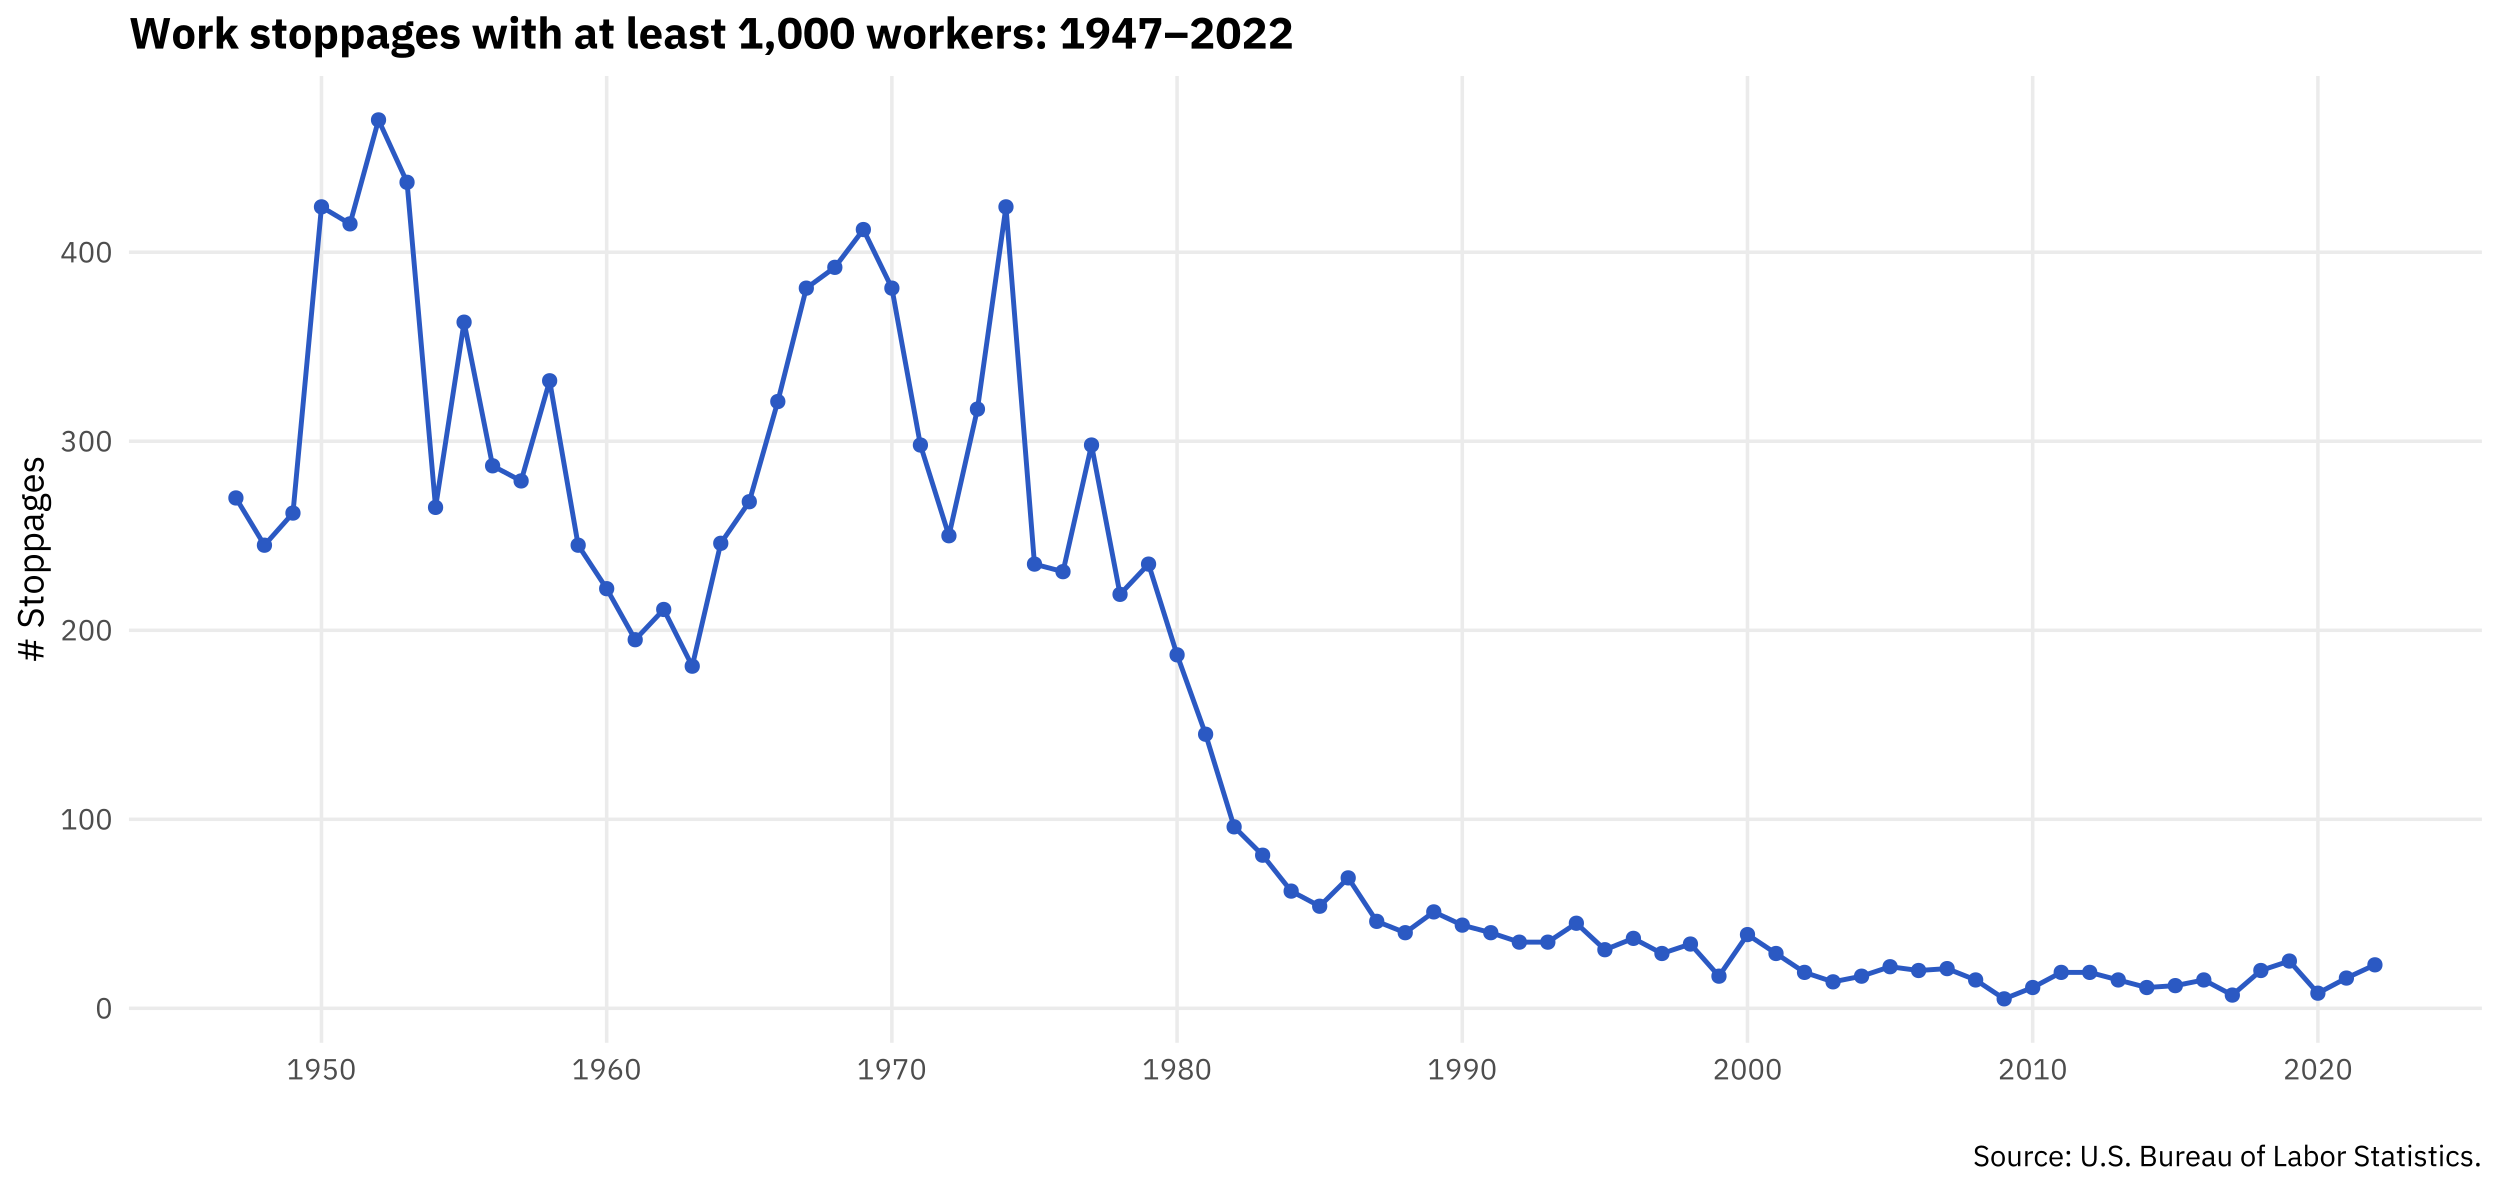 <?xml version="1.0" encoding="UTF-8"?>
<svg xmlns="http://www.w3.org/2000/svg" xmlns:xlink="http://www.w3.org/1999/xlink" width="756pt" height="360pt" viewBox="0 0 756 360" version="1.1">
<defs>
<g>
<symbol overflow="visible" id="glyph0-0">
<path style="stroke:none;" d="M 0.281 0 L 3.875 0 L 3.875 -6.859 L 0.281 -6.859 Z M 0.812 -0.531 L 0.812 -6.328 L 3.344 -6.328 L 3.344 -0.531 Z M 0.812 -0.531 "/>
</symbol>
<symbol overflow="visible" id="glyph0-1">
<path style="stroke:none;" d="M 2.641 0.109 C 4.109 0.109 4.75 -1.062 4.75 -3.062 C 4.75 -5.078 4.109 -6.25 2.641 -6.25 C 1.172 -6.25 0.531 -5.078 0.531 -3.062 C 0.531 -1.062 1.172 0.109 2.641 0.109 Z M 2.641 -0.531 C 1.688 -0.531 1.297 -1.375 1.297 -2.562 L 1.297 -3.578 C 1.297 -4.766 1.688 -5.609 2.641 -5.609 C 3.594 -5.609 3.969 -4.766 3.969 -3.578 L 3.969 -2.562 C 3.969 -1.375 3.594 -0.531 2.641 -0.531 Z M 2.641 -0.531 "/>
</symbol>
<symbol overflow="visible" id="glyph0-2">
<path style="stroke:none;" d="M 4.812 0 L 4.812 -0.656 L 3.234 -0.656 L 3.234 -6.141 L 2.078 -6.141 L 0.453 -4.625 L 0.875 -4.156 L 2.422 -5.594 L 2.484 -5.594 L 2.484 -0.656 L 0.781 -0.656 L 0.781 0 Z M 4.812 0 "/>
</symbol>
<symbol overflow="visible" id="glyph0-3">
<path style="stroke:none;" d="M 4.688 -0.656 L 1.453 -0.656 L 3.109 -2.141 C 3.891 -2.844 4.453 -3.516 4.453 -4.453 C 4.453 -5.5 3.781 -6.25 2.578 -6.25 C 1.391 -6.25 0.844 -5.531 0.609 -4.797 L 1.266 -4.547 C 1.438 -5.125 1.781 -5.594 2.547 -5.594 C 3.297 -5.594 3.672 -5.125 3.672 -4.438 L 3.672 -4.344 C 3.672 -3.75 3.234 -3.125 2.672 -2.609 L 0.656 -0.75 L 0.656 0 L 4.688 0 Z M 4.688 -0.656 "/>
</symbol>
<symbol overflow="visible" id="glyph0-4">
<path style="stroke:none;" d="M 1.625 -3.531 L 1.625 -2.891 L 2.344 -2.891 C 3.203 -2.891 3.672 -2.484 3.672 -1.766 L 3.672 -1.688 C 3.672 -0.969 3.203 -0.547 2.344 -0.547 C 1.594 -0.547 1.234 -0.875 0.922 -1.359 L 0.375 -0.938 C 0.75 -0.406 1.297 0.109 2.359 0.109 C 3.609 0.109 4.438 -0.625 4.438 -1.688 C 4.438 -2.609 3.812 -3.094 3.156 -3.234 L 3.156 -3.266 C 3.797 -3.438 4.328 -3.906 4.328 -4.703 C 4.328 -5.688 3.5 -6.25 2.469 -6.25 C 1.484 -6.25 0.938 -5.734 0.641 -5.25 L 1.172 -4.828 C 1.438 -5.281 1.812 -5.594 2.453 -5.594 C 3.094 -5.594 3.547 -5.266 3.547 -4.625 L 3.547 -4.562 C 3.547 -3.969 3.125 -3.531 2.297 -3.531 Z M 1.625 -3.531 "/>
</symbol>
<symbol overflow="visible" id="glyph0-5">
<path style="stroke:none;" d="M 4 0 L 4 -1.203 L 4.891 -1.203 L 4.891 -1.828 L 4 -1.828 L 4 -6.141 L 2.906 -6.141 L 0.328 -1.859 L 0.328 -1.203 L 3.297 -1.203 L 3.297 0 Z M 3.25 -5.562 L 3.297 -5.562 L 3.297 -1.828 L 1.031 -1.828 Z M 3.25 -5.562 "/>
</symbol>
<symbol overflow="visible" id="glyph0-6">
<path style="stroke:none;" d="M 4.688 -3.891 C 4.688 -5.344 3.906 -6.25 2.625 -6.25 C 1.406 -6.25 0.594 -5.422 0.594 -4.219 C 0.594 -3.047 1.344 -2.328 2.406 -2.328 C 3.156 -2.328 3.594 -2.703 3.875 -3.203 L 3.922 -3.188 C 3.594 -1.766 2.859 -0.953 1.547 0 L 2.5 0 C 3.484 -0.641 4.688 -2.062 4.688 -3.891 Z M 2.641 -2.953 C 1.828 -2.953 1.359 -3.406 1.359 -4.234 L 1.359 -4.312 C 1.359 -5.141 1.828 -5.609 2.641 -5.609 C 3.453 -5.609 3.922 -5.141 3.922 -4.312 L 3.922 -4.234 C 3.922 -3.406 3.453 -2.953 2.641 -2.953 Z M 2.641 -2.953 "/>
</symbol>
<symbol overflow="visible" id="glyph0-7">
<path style="stroke:none;" d="M 4.375 -6.141 L 1.094 -6.141 L 0.875 -2.766 L 1.5 -2.672 C 1.75 -2.953 2.031 -3.188 2.594 -3.188 C 3.438 -3.188 3.875 -2.734 3.875 -1.922 L 3.875 -1.828 C 3.875 -1.016 3.438 -0.547 2.594 -0.547 C 1.859 -0.547 1.547 -0.875 1.234 -1.359 L 0.672 -0.938 C 1.047 -0.406 1.578 0.109 2.594 0.109 C 3.891 0.109 4.656 -0.734 4.656 -1.922 C 4.656 -3.109 3.891 -3.828 2.828 -3.828 C 2.188 -3.828 1.859 -3.562 1.578 -3.156 L 1.516 -3.156 L 1.688 -5.484 L 4.375 -5.484 Z M 4.375 -6.141 "/>
</symbol>
<symbol overflow="visible" id="glyph0-8">
<path style="stroke:none;" d="M 2.641 0.109 C 3.875 0.109 4.688 -0.719 4.688 -1.922 C 4.688 -3.094 3.938 -3.812 2.875 -3.812 C 2.125 -3.812 1.688 -3.438 1.406 -2.938 L 1.359 -2.953 C 1.688 -4.375 2.422 -5.188 3.734 -6.141 L 2.781 -6.141 C 1.797 -5.5 0.594 -4.078 0.594 -2.25 C 0.594 -0.797 1.375 0.109 2.641 0.109 Z M 2.641 -0.531 C 1.828 -0.531 1.359 -1 1.359 -1.828 L 1.359 -1.906 C 1.359 -2.734 1.828 -3.188 2.641 -3.188 C 3.453 -3.188 3.922 -2.734 3.922 -1.906 L 3.922 -1.828 C 3.922 -1 3.453 -0.531 2.641 -0.531 Z M 2.641 -0.531 "/>
</symbol>
<symbol overflow="visible" id="glyph0-9">
<path style="stroke:none;" d="M 2.328 0 L 4.641 -5.484 L 4.641 -6.141 L 0.609 -6.141 L 0.609 -4.359 L 1.266 -4.359 L 1.266 -5.5 L 3.891 -5.5 L 1.547 0 Z M 2.328 0 "/>
</symbol>
<symbol overflow="visible" id="glyph0-10">
<path style="stroke:none;" d="M 2.641 0.109 C 4.031 0.109 4.766 -0.656 4.766 -1.672 C 4.766 -2.5 4.266 -2.984 3.531 -3.188 L 3.531 -3.266 C 4.172 -3.484 4.578 -4 4.578 -4.703 C 4.578 -5.641 3.859 -6.25 2.641 -6.25 C 1.422 -6.25 0.688 -5.641 0.688 -4.703 C 0.688 -4 1.109 -3.484 1.75 -3.266 L 1.75 -3.188 C 1.016 -2.984 0.516 -2.5 0.516 -1.672 C 0.516 -0.656 1.234 0.109 2.641 0.109 Z M 2.641 -0.531 C 1.781 -0.531 1.297 -0.938 1.297 -1.641 L 1.297 -1.828 C 1.297 -2.516 1.781 -2.922 2.641 -2.922 C 3.5 -2.922 3.984 -2.516 3.984 -1.828 L 3.984 -1.641 C 3.984 -0.938 3.5 -0.531 2.641 -0.531 Z M 2.641 -3.531 C 1.875 -3.531 1.453 -3.875 1.453 -4.5 L 1.453 -4.641 C 1.453 -5.266 1.875 -5.609 2.641 -5.609 C 3.406 -5.609 3.812 -5.266 3.812 -4.641 L 3.812 -4.5 C 3.812 -3.875 3.406 -3.531 2.641 -3.531 Z M 2.641 -3.531 "/>
</symbol>
<symbol overflow="visible" id="glyph0-11">
<path style="stroke:none;" d="M 2.547 0.109 C 3.859 0.109 4.656 -0.609 4.656 -1.734 C 4.656 -2.656 4.141 -3.188 2.938 -3.453 L 2.438 -3.578 C 1.656 -3.75 1.281 -4.016 1.281 -4.594 C 1.281 -5.25 1.766 -5.594 2.547 -5.594 C 3.266 -5.594 3.734 -5.297 4.062 -4.844 L 4.625 -5.25 C 4.156 -5.891 3.516 -6.25 2.594 -6.25 C 1.375 -6.25 0.547 -5.656 0.547 -4.562 C 0.547 -3.625 1.172 -3.125 2.281 -2.875 L 2.781 -2.766 C 3.594 -2.578 3.922 -2.281 3.922 -1.703 C 3.922 -1 3.453 -0.547 2.562 -0.547 C 1.859 -0.547 1.344 -0.859 0.922 -1.422 L 0.375 -0.969 C 0.859 -0.297 1.562 0.109 2.547 0.109 Z M 2.547 0.109 "/>
</symbol>
<symbol overflow="visible" id="glyph0-12">
<path style="stroke:none;" d="M 2.469 0.109 C 3.672 0.109 4.516 -0.828 4.516 -2.266 C 4.516 -3.719 3.672 -4.641 2.469 -4.641 C 1.25 -4.641 0.406 -3.719 0.406 -2.266 C 0.406 -0.828 1.25 0.109 2.469 0.109 Z M 2.469 -0.516 C 1.703 -0.516 1.172 -0.984 1.172 -1.938 L 1.172 -2.594 C 1.172 -3.547 1.703 -4.016 2.469 -4.016 C 3.219 -4.016 3.75 -3.547 3.75 -2.594 L 3.75 -1.938 C 3.75 -0.984 3.219 -0.516 2.469 -0.516 Z M 2.469 -0.516 "/>
</symbol>
<symbol overflow="visible" id="glyph0-13">
<path style="stroke:none;" d="M 3.547 0 L 4.25 0 L 4.25 -4.547 L 3.547 -4.547 L 3.547 -1.406 C 3.547 -0.797 3 -0.531 2.453 -0.531 C 1.766 -0.531 1.406 -0.938 1.406 -1.75 L 1.406 -4.547 L 0.703 -4.547 L 0.703 -1.625 C 0.703 -0.531 1.297 0.109 2.234 0.109 C 2.984 0.109 3.328 -0.312 3.516 -0.734 L 3.547 -0.734 Z M 3.547 0 "/>
</symbol>
<symbol overflow="visible" id="glyph0-14">
<path style="stroke:none;" d="M 1.453 0 L 1.453 -3.078 C 1.453 -3.516 1.906 -3.828 2.672 -3.828 L 3.078 -3.828 L 3.078 -4.547 L 2.812 -4.547 C 2.062 -4.547 1.656 -4.141 1.5 -3.703 L 1.453 -3.703 L 1.453 -4.547 L 0.75 -4.547 L 0.75 0 Z M 1.453 0 "/>
</symbol>
<symbol overflow="visible" id="glyph0-15">
<path style="stroke:none;" d="M 2.438 0.109 C 3.297 0.109 3.891 -0.312 4.172 -0.969 L 3.672 -1.312 C 3.422 -0.797 3.016 -0.516 2.438 -0.516 C 1.594 -0.516 1.172 -1.094 1.172 -1.875 L 1.172 -2.656 C 1.172 -3.453 1.594 -4.016 2.438 -4.016 C 2.984 -4.016 3.375 -3.75 3.547 -3.281 L 4.141 -3.578 C 3.875 -4.203 3.328 -4.641 2.438 -4.641 C 1.156 -4.641 0.406 -3.719 0.406 -2.266 C 0.406 -0.812 1.156 0.109 2.438 0.109 Z M 2.438 0.109 "/>
</symbol>
<symbol overflow="visible" id="glyph0-16">
<path style="stroke:none;" d="M 2.453 0.109 C 3.312 0.109 3.953 -0.312 4.25 -0.938 L 3.75 -1.297 C 3.516 -0.797 3.062 -0.516 2.5 -0.516 C 1.656 -0.516 1.156 -1.094 1.156 -1.875 L 1.156 -2.094 L 4.422 -2.094 L 4.422 -2.422 C 4.422 -3.719 3.672 -4.641 2.453 -4.641 C 1.219 -4.641 0.406 -3.719 0.406 -2.266 C 0.406 -0.828 1.219 0.109 2.453 0.109 Z M 2.453 -4.062 C 3.172 -4.062 3.656 -3.516 3.656 -2.719 L 3.656 -2.625 L 1.156 -2.625 L 1.156 -2.688 C 1.156 -3.469 1.688 -4.062 2.453 -4.062 Z M 2.453 -4.062 "/>
</symbol>
<symbol overflow="visible" id="glyph0-17">
<path style="stroke:none;" d="M 1.281 0.109 C 1.656 0.109 1.828 -0.109 1.828 -0.406 L 1.828 -0.516 C 1.828 -0.812 1.656 -1.031 1.281 -1.031 C 0.922 -1.031 0.75 -0.812 0.75 -0.516 L 0.75 -0.406 C 0.75 -0.109 0.922 0.109 1.281 0.109 Z M 1.281 -3.516 C 1.656 -3.516 1.828 -3.719 1.828 -4.016 L 1.828 -4.141 C 1.828 -4.438 1.656 -4.641 1.281 -4.641 C 0.922 -4.641 0.75 -4.438 0.75 -4.141 L 0.75 -4.016 C 0.75 -3.719 0.922 -3.516 1.281 -3.516 Z M 1.281 -3.516 "/>
</symbol>
<symbol overflow="visible" id="glyph0-18">
<path style="stroke:none;" d=""/>
</symbol>
<symbol overflow="visible" id="glyph0-19">
<path style="stroke:none;" d="M 0.781 -6.141 L 0.781 -2.516 C 0.781 -0.734 1.312 0.109 2.953 0.109 C 4.594 0.109 5.188 -0.734 5.188 -2.516 L 5.188 -6.141 L 4.453 -6.141 L 4.453 -2.344 C 4.453 -1.172 4.078 -0.547 2.984 -0.547 C 1.891 -0.547 1.516 -1.172 1.516 -2.344 L 1.516 -6.141 Z M 0.781 -6.141 "/>
</symbol>
<symbol overflow="visible" id="glyph0-20">
<path style="stroke:none;" d="M 1.203 0.109 C 1.562 0.109 1.734 -0.109 1.734 -0.406 L 1.734 -0.516 C 1.734 -0.812 1.562 -1.031 1.203 -1.031 C 0.828 -1.031 0.656 -0.812 0.656 -0.516 L 0.656 -0.406 C 0.656 -0.109 0.828 0.109 1.203 0.109 Z M 1.203 0.109 "/>
</symbol>
<symbol overflow="visible" id="glyph0-21">
<path style="stroke:none;" d="M 0.812 0 L 3.609 0 C 4.516 0 5.188 -0.766 5.188 -1.781 C 5.188 -2.797 4.422 -3.172 3.984 -3.203 L 3.984 -3.25 C 4.391 -3.312 4.984 -3.641 4.984 -4.562 C 4.984 -5.516 4.359 -6.141 3.344 -6.141 L 0.812 -6.141 Z M 1.562 -2.844 L 3.375 -2.844 C 4.016 -2.844 4.406 -2.516 4.406 -1.906 L 4.406 -1.594 C 4.406 -0.984 4.016 -0.656 3.375 -0.656 L 1.562 -0.656 Z M 1.562 -5.484 L 3.25 -5.484 C 3.828 -5.484 4.188 -5.188 4.188 -4.641 L 4.188 -4.344 C 4.188 -3.797 3.828 -3.484 3.25 -3.484 L 1.562 -3.484 Z M 1.562 -5.484 "/>
</symbol>
<symbol overflow="visible" id="glyph0-22">
<path style="stroke:none;" d="M 4.438 0 L 4.438 -0.609 L 3.922 -0.609 L 3.922 -3.109 C 3.922 -4.078 3.266 -4.641 2.188 -4.641 C 1.359 -4.641 0.812 -4.234 0.578 -3.75 L 1 -3.359 C 1.234 -3.781 1.594 -4.031 2.141 -4.031 C 2.875 -4.031 3.219 -3.688 3.219 -3.047 L 3.219 -2.594 L 2.328 -2.594 C 1 -2.594 0.391 -2.125 0.391 -1.266 C 0.391 -0.422 0.953 0.109 1.906 0.109 C 2.547 0.109 3.031 -0.188 3.219 -0.734 L 3.266 -0.734 C 3.312 -0.312 3.531 0 4.047 0 Z M 2.016 -0.5 C 1.484 -0.5 1.125 -0.75 1.125 -1.203 L 1.125 -1.375 C 1.125 -1.828 1.484 -2.062 2.281 -2.062 L 3.219 -2.062 L 3.219 -1.312 C 3.219 -0.859 2.719 -0.5 2.016 -0.5 Z M 2.016 -0.5 "/>
</symbol>
<symbol overflow="visible" id="glyph0-23">
<path style="stroke:none;" d="M 1 0 L 1.703 0 L 1.703 -3.922 L 2.672 -3.922 L 2.672 -4.547 L 1.703 -4.547 L 1.703 -5.891 L 2.672 -5.891 L 2.672 -6.516 L 1.984 -6.516 C 1.312 -6.516 1 -6.078 1 -5.453 L 1 -4.547 L 0.25 -4.547 L 0.25 -3.922 L 1 -3.922 Z M 1 0 "/>
</symbol>
<symbol overflow="visible" id="glyph0-24">
<path style="stroke:none;" d="M 4.172 0 L 4.172 -0.656 L 1.562 -0.656 L 1.562 -6.141 L 0.812 -6.141 L 0.812 0 Z M 4.172 0 "/>
</symbol>
<symbol overflow="visible" id="glyph0-25">
<path style="stroke:none;" d="M 0.75 0 L 1.453 0 L 1.453 -0.734 L 1.484 -0.734 C 1.766 -0.172 2.188 0.109 2.812 0.109 C 3.953 0.109 4.656 -0.812 4.656 -2.266 C 4.656 -3.719 3.953 -4.641 2.812 -4.641 C 2.188 -4.641 1.719 -4.375 1.484 -3.797 L 1.453 -3.797 L 1.453 -6.516 L 0.75 -6.516 Z M 2.625 -0.531 C 1.984 -0.531 1.453 -0.859 1.453 -1.453 L 1.453 -3.141 C 1.453 -3.641 1.984 -4.016 2.625 -4.016 C 3.406 -4.016 3.906 -3.469 3.906 -2.656 L 3.906 -1.875 C 3.906 -1.078 3.406 -0.531 2.625 -0.531 Z M 2.625 -0.531 "/>
</symbol>
<symbol overflow="visible" id="glyph0-26">
<path style="stroke:none;" d="M 2.625 0 L 2.625 -0.609 L 1.703 -0.609 L 1.703 -3.922 L 2.703 -3.922 L 2.703 -4.547 L 1.703 -4.547 L 1.703 -5.797 L 1.078 -5.797 L 1.078 -4.953 C 1.078 -4.641 0.969 -4.547 0.672 -4.547 L 0.25 -4.547 L 0.25 -3.922 L 1 -3.922 L 1 -0.75 C 1 -0.312 1.266 0 1.75 0 Z M 2.625 0 "/>
</symbol>
<symbol overflow="visible" id="glyph0-27">
<path style="stroke:none;" d="M 1.094 -5.609 C 1.406 -5.609 1.531 -5.766 1.531 -6 L 1.531 -6.109 C 1.531 -6.344 1.406 -6.516 1.094 -6.516 C 0.797 -6.516 0.672 -6.344 0.672 -6.109 L 0.672 -6 C 0.672 -5.766 0.797 -5.609 1.094 -5.609 Z M 0.75 0 L 1.453 0 L 1.453 -4.547 L 0.75 -4.547 Z M 0.75 0 "/>
</symbol>
<symbol overflow="visible" id="glyph0-28">
<path style="stroke:none;" d="M 2.109 0.109 C 3.156 0.109 3.797 -0.438 3.797 -1.312 C 3.797 -2 3.406 -2.438 2.406 -2.594 L 2.047 -2.641 C 1.484 -2.734 1.172 -2.906 1.172 -3.344 C 1.172 -3.781 1.484 -4.047 2.062 -4.047 C 2.641 -4.047 3.031 -3.781 3.234 -3.5 L 3.703 -3.922 C 3.328 -4.375 2.844 -4.641 2.125 -4.641 C 1.203 -4.641 0.5 -4.203 0.5 -3.312 C 0.5 -2.469 1.125 -2.125 1.969 -2 L 2.328 -1.938 C 2.922 -1.859 3.109 -1.578 3.109 -1.234 C 3.109 -0.766 2.766 -0.5 2.156 -0.5 C 1.594 -0.5 1.172 -0.75 0.812 -1.188 L 0.312 -0.781 C 0.719 -0.25 1.281 0.109 2.109 0.109 Z M 2.109 0.109 "/>
</symbol>
<symbol overflow="visible" id="glyph1-0">
<path style="stroke:none;" d="M 0 -0.359 L 0 -4.844 L -8.578 -4.844 L -8.578 -0.359 Z M -0.656 -1.016 L -7.922 -1.016 L -7.922 -4.188 L -0.656 -4.188 Z M -0.656 -1.016 "/>
</symbol>
<symbol overflow="visible" id="glyph1-1">
<path style="stroke:none;" d="M 0 -4.062 L 0 -4.781 L -2.25 -5.172 L -2.25 -6.688 L -2.922 -6.688 L -2.922 -5.281 L -4.766 -5.594 L -4.766 -7.109 L -5.422 -7.109 L -5.422 -5.703 L -7.672 -6.094 L -7.672 -5.391 L -5.422 -5 L -5.422 -3.312 L -7.672 -3.703 L -7.672 -2.984 L -5.422 -2.609 L -5.422 -1.094 L -4.766 -1.094 L -4.766 -2.484 L -2.922 -2.172 L -2.922 -0.656 L -2.25 -0.656 L -2.25 -2.062 L 0 -1.672 L 0 -2.375 L -2.25 -2.766 L -2.25 -4.469 Z M -2.922 -2.875 L -4.766 -3.188 L -4.766 -4.891 L -2.922 -4.578 Z M -2.922 -2.875 "/>
</symbol>
<symbol overflow="visible" id="glyph1-2">
<path style="stroke:none;" d=""/>
</symbol>
<symbol overflow="visible" id="glyph1-3">
<path style="stroke:none;" d="M 0.125 -3.172 C 0.125 -4.828 -0.766 -5.812 -2.172 -5.812 C -3.328 -5.812 -3.984 -5.172 -4.328 -3.672 L -4.469 -3.047 C -4.688 -2.078 -5.016 -1.609 -5.734 -1.609 C -6.562 -1.609 -7 -2.219 -7 -3.188 C -7 -4.078 -6.641 -4.656 -6.047 -5.078 L -6.562 -5.781 C -7.375 -5.203 -7.812 -4.391 -7.812 -3.234 C -7.812 -1.734 -7.078 -0.688 -5.703 -0.688 C -4.531 -0.688 -3.922 -1.469 -3.594 -2.859 L -3.453 -3.484 C -3.219 -4.5 -2.859 -4.906 -2.141 -4.906 C -1.25 -4.906 -0.688 -4.312 -0.688 -3.219 C -0.688 -2.328 -1.062 -1.688 -1.781 -1.141 L -1.203 -0.469 C -0.375 -1.078 0.125 -1.953 0.125 -3.172 Z M 0.125 -3.172 "/>
</symbol>
<symbol overflow="visible" id="glyph1-4">
<path style="stroke:none;" d="M 0 -3.281 L -0.766 -3.281 L -0.766 -2.141 L -4.906 -2.141 L -4.906 -3.375 L -5.672 -3.375 L -5.672 -2.141 L -7.25 -2.141 L -7.25 -1.344 L -6.188 -1.344 C -5.812 -1.344 -5.672 -1.219 -5.672 -0.844 L -5.672 -0.312 L -4.906 -0.312 L -4.906 -1.25 L -0.938 -1.25 C -0.391 -1.25 0 -1.578 0 -2.188 Z M 0 -3.281 "/>
</symbol>
<symbol overflow="visible" id="glyph1-5">
<path style="stroke:none;" d="M 0.125 -3.078 C 0.125 -4.594 -1.031 -5.641 -2.844 -5.641 C -4.641 -5.641 -5.812 -4.594 -5.812 -3.078 C -5.812 -1.562 -4.641 -0.516 -2.844 -0.516 C -1.031 -0.516 0.125 -1.562 0.125 -3.078 Z M -0.656 -3.078 C -0.656 -2.141 -1.234 -1.469 -2.438 -1.469 L -3.25 -1.469 C -4.438 -1.469 -5.031 -2.141 -5.031 -3.078 C -5.031 -4.031 -4.438 -4.703 -3.25 -4.703 L -2.438 -4.703 C -1.234 -4.703 -0.656 -4.031 -0.656 -3.078 Z M -0.656 -3.078 "/>
</symbol>
<symbol overflow="visible" id="glyph1-6">
<path style="stroke:none;" d="M 2.203 -0.938 L 2.203 -1.812 L -0.922 -1.812 L -0.922 -1.859 C -0.219 -2.203 0.125 -2.734 0.125 -3.516 C 0.125 -4.938 -1.016 -5.828 -2.844 -5.828 C -4.656 -5.828 -5.812 -4.938 -5.812 -3.516 C -5.812 -2.734 -5.469 -2.156 -4.75 -1.859 L -4.75 -1.812 L -5.672 -1.812 L -5.672 -0.938 Z M -0.656 -3.281 C -0.656 -2.469 -1.078 -1.812 -1.812 -1.812 L -3.922 -1.812 C -4.547 -1.812 -5.016 -2.469 -5.016 -3.281 C -5.016 -4.266 -4.328 -4.891 -3.328 -4.891 L -2.359 -4.891 C -1.344 -4.891 -0.656 -4.266 -0.656 -3.281 Z M -0.656 -3.281 "/>
</symbol>
<symbol overflow="visible" id="glyph1-7">
<path style="stroke:none;" d="M 0 -5.562 L -0.766 -5.562 L -0.766 -4.906 L -3.891 -4.906 C -5.094 -4.906 -5.812 -4.094 -5.812 -2.734 C -5.812 -1.703 -5.297 -1.016 -4.703 -0.719 L -4.203 -1.25 C -4.719 -1.547 -5.047 -2 -5.047 -2.688 C -5.047 -3.594 -4.609 -4.031 -3.812 -4.031 L -3.25 -4.031 L -3.25 -2.906 C -3.25 -1.25 -2.656 -0.484 -1.578 -0.484 C -0.531 -0.484 0.125 -1.188 0.125 -2.391 C 0.125 -3.172 -0.234 -3.781 -0.922 -4.031 L -0.922 -4.078 C -0.391 -4.141 0 -4.406 0 -5.062 Z M -0.609 -2.531 C -0.609 -1.844 -0.938 -1.406 -1.5 -1.406 L -1.734 -1.406 C -2.281 -1.406 -2.578 -1.859 -2.578 -2.859 L -2.578 -4.031 L -1.656 -4.031 C -1.062 -4.031 -0.609 -3.406 -0.609 -2.531 Z M -0.609 -2.531 "/>
</symbol>
<symbol overflow="visible" id="glyph1-8">
<path style="stroke:none;" d="M 0.625 -5.719 C -0.312 -5.719 -0.875 -5.109 -0.875 -3.703 L -0.875 -2.5 C -0.875 -1.984 -0.969 -1.625 -1.312 -1.625 C -1.656 -1.625 -1.844 -2 -1.953 -2.375 C -1.906 -2.547 -1.891 -2.734 -1.891 -2.922 C -1.891 -4.219 -2.688 -5.078 -3.844 -5.078 C -4.453 -5.078 -4.969 -4.828 -5.312 -4.422 L -5.672 -4.422 L -5.672 -5.5 L -6.453 -5.5 L -6.453 -4.656 C -6.453 -4.188 -6.125 -4 -5.688 -4 L -5.594 -4 C -5.734 -3.688 -5.812 -3.328 -5.812 -2.922 C -5.812 -1.625 -5 -0.781 -3.844 -0.781 C -3.062 -0.781 -2.438 -1.172 -2.109 -1.844 L -2.062 -1.844 C -1.922 -1.281 -1.656 -0.875 -1.078 -0.875 C -0.688 -0.875 -0.438 -1.062 -0.281 -1.375 L -0.172 -1.375 C -0.016 -0.812 0.312 -0.469 0.938 -0.469 C 1.828 -0.469 2.328 -1.203 2.328 -2.969 C 2.328 -4.797 1.797 -5.719 0.625 -5.719 Z M 0.688 -4.891 C 1.312 -4.891 1.609 -4.328 1.609 -3.344 L 1.609 -2.531 C 1.609 -1.641 1.203 -1.297 0.719 -1.297 C 0.359 -1.297 0.109 -1.469 -0.062 -1.828 L -0.062 -3.719 C -0.062 -4.594 0.234 -4.891 0.688 -4.891 Z M -2.594 -2.922 C -2.594 -2.172 -2.953 -1.703 -3.703 -1.703 L -4 -1.703 C -4.75 -1.703 -5.109 -2.172 -5.109 -2.922 C -5.109 -3.672 -4.75 -4.141 -4 -4.141 L -3.703 -4.141 C -2.953 -4.141 -2.594 -3.672 -2.594 -2.922 Z M -2.594 -2.922 "/>
</symbol>
<symbol overflow="visible" id="glyph1-9">
<path style="stroke:none;" d="M 0.125 -3.062 C 0.125 -4.141 -0.391 -4.953 -1.172 -5.312 L -1.609 -4.688 C -0.984 -4.391 -0.641 -3.844 -0.641 -3.125 C -0.641 -2.062 -1.375 -1.438 -2.359 -1.438 L -2.625 -1.438 L -2.625 -5.516 L -3.031 -5.516 C -4.641 -5.516 -5.812 -4.594 -5.812 -3.062 C -5.812 -1.531 -4.641 -0.516 -2.844 -0.516 C -1.031 -0.516 0.125 -1.531 0.125 -3.062 Z M -5.078 -3.062 C -5.078 -3.969 -4.406 -4.578 -3.406 -4.578 L -3.281 -4.578 L -3.281 -1.438 L -3.359 -1.438 C -4.344 -1.438 -5.078 -2.109 -5.078 -3.062 Z M -5.078 -3.062 "/>
</symbol>
<symbol overflow="visible" id="glyph1-10">
<path style="stroke:none;" d="M 0.125 -2.641 C 0.125 -3.938 -0.531 -4.734 -1.641 -4.734 C -2.5 -4.734 -3.047 -4.25 -3.234 -3 L -3.297 -2.562 C -3.406 -1.859 -3.625 -1.469 -4.188 -1.469 C -4.719 -1.469 -5.062 -1.859 -5.062 -2.578 C -5.062 -3.312 -4.719 -3.797 -4.359 -4.047 L -4.891 -4.625 C -5.469 -4.172 -5.812 -3.562 -5.812 -2.656 C -5.812 -1.5 -5.266 -0.625 -4.141 -0.625 C -3.078 -0.625 -2.656 -1.406 -2.5 -2.453 L -2.438 -2.906 C -2.328 -3.656 -1.984 -3.891 -1.547 -3.891 C -0.953 -3.891 -0.609 -3.453 -0.609 -2.703 C -0.609 -1.984 -0.938 -1.469 -1.484 -1.016 L -0.984 -0.391 C -0.312 -0.906 0.125 -1.594 0.125 -2.641 Z M 0.125 -2.641 "/>
</symbol>
<symbol overflow="visible" id="glyph2-0">
<path style="stroke:none;" d="M 0.422 0 L 5.812 0 L 5.812 -10.297 L 0.422 -10.297 Z M 1.75 -1.328 L 1.75 -8.984 L 4.484 -8.984 L 4.484 -1.328 Z M 1.75 -1.328 "/>
</symbol>
<symbol overflow="visible" id="glyph2-1">
<path style="stroke:none;" d="M 4.766 0 L 5.922 -4.984 L 6.391 -7.016 L 6.438 -7.016 L 6.875 -4.984 L 8.047 0 L 10.328 0 L 12.469 -9.219 L 10.562 -9.219 L 9.672 -4.797 L 9.188 -2.234 L 9.156 -2.234 L 8.578 -4.797 L 7.547 -9.219 L 5.359 -9.219 L 4.344 -4.797 L 3.766 -2.234 L 3.719 -2.234 L 3.234 -4.797 L 2.359 -9.219 L 0.391 -9.219 L 2.469 0 Z M 4.766 0 "/>
</symbol>
<symbol overflow="visible" id="glyph2-2">
<path style="stroke:none;" d="M 3.719 0.156 C 5.75 0.156 6.969 -1.234 6.969 -3.469 C 6.969 -5.703 5.75 -7.094 3.719 -7.094 C 1.688 -7.094 0.469 -5.703 0.469 -3.469 C 0.469 -1.234 1.688 0.156 3.719 0.156 Z M 3.719 -1.391 C 2.953 -1.391 2.516 -1.891 2.516 -2.766 L 2.516 -4.172 C 2.516 -5.047 2.953 -5.547 3.719 -5.547 C 4.484 -5.547 4.938 -5.047 4.938 -4.172 L 4.938 -2.766 C 4.938 -1.891 4.484 -1.391 3.719 -1.391 Z M 3.719 -1.391 "/>
</symbol>
<symbol overflow="visible" id="glyph2-3">
<path style="stroke:none;" d="M 2.859 0 L 2.859 -4.047 C 2.859 -4.859 3.422 -5.109 4.562 -5.109 L 5.047 -5.109 L 5.047 -6.938 L 4.703 -6.938 C 3.625 -6.938 3.094 -6.188 2.938 -5.422 L 2.859 -5.422 L 2.859 -6.938 L 0.906 -6.938 L 0.906 0 Z M 2.859 0 "/>
</symbol>
<symbol overflow="visible" id="glyph2-4">
<path style="stroke:none;" d="M 0.906 0 L 2.859 0 L 2.859 -1.953 L 3.734 -2.938 L 5.297 0 L 7.625 0 L 5.047 -4.281 L 7.359 -6.938 L 5.188 -6.938 L 3.797 -5.281 L 2.938 -4 L 2.859 -4 L 2.859 -9.766 L 0.906 -9.766 Z M 0.906 0 "/>
</symbol>
<symbol overflow="visible" id="glyph2-5">
<path style="stroke:none;" d=""/>
</symbol>
<symbol overflow="visible" id="glyph2-6">
<path style="stroke:none;" d="M 3.266 0.156 C 5.047 0.156 6.234 -0.812 6.234 -2.156 C 6.234 -3.359 5.453 -4.047 3.953 -4.234 L 3.172 -4.344 C 2.594 -4.422 2.438 -4.625 2.438 -4.984 C 2.438 -5.328 2.703 -5.578 3.359 -5.578 C 3.953 -5.578 4.531 -5.297 4.969 -4.859 L 6.094 -6 C 5.391 -6.688 4.719 -7.094 3.266 -7.094 C 1.609 -7.094 0.562 -6.172 0.562 -4.828 C 0.562 -3.578 1.328 -2.891 2.906 -2.688 L 3.656 -2.594 C 4.141 -2.531 4.359 -2.359 4.359 -2.016 C 4.359 -1.609 4.094 -1.359 3.328 -1.359 C 2.578 -1.359 1.984 -1.703 1.484 -2.25 L 0.344 -1.078 C 1.062 -0.297 1.922 0.156 3.266 0.156 Z M 3.266 0.156 "/>
</symbol>
<symbol overflow="visible" id="glyph2-7">
<path style="stroke:none;" d="M 4.5 0 L 4.5 -1.516 L 3.234 -1.516 L 3.234 -5.406 L 4.609 -5.406 L 4.609 -6.938 L 3.234 -6.938 L 3.234 -8.812 L 1.484 -8.812 L 1.484 -7.672 C 1.484 -7.203 1.328 -6.938 0.797 -6.938 L 0.297 -6.938 L 0.297 -5.406 L 1.281 -5.406 L 1.281 -2.016 C 1.281 -0.703 2 0 3.344 0 Z M 4.5 0 "/>
</symbol>
<symbol overflow="visible" id="glyph2-8">
<path style="stroke:none;" d="M 0.906 2.641 L 2.859 2.641 L 2.859 -1.156 L 2.938 -1.156 C 3.125 -0.406 3.891 0.156 4.797 0.156 C 6.547 0.156 7.453 -1.125 7.453 -3.469 C 7.453 -5.828 6.547 -7.094 4.797 -7.094 C 3.891 -7.094 3.125 -6.531 2.938 -5.766 L 2.859 -5.766 L 2.859 -6.938 L 0.906 -6.938 Z M 4.141 -1.422 C 3.406 -1.422 2.859 -1.812 2.859 -2.438 L 2.859 -4.484 C 2.859 -5.125 3.406 -5.5 4.141 -5.5 C 4.891 -5.5 5.422 -4.938 5.422 -4.062 L 5.422 -2.859 C 5.422 -2 4.891 -1.422 4.141 -1.422 Z M 4.141 -1.422 "/>
</symbol>
<symbol overflow="visible" id="glyph2-9">
<path style="stroke:none;" d="M 7.109 0 L 7.109 -1.516 L 6.469 -1.516 L 6.469 -4.562 C 6.469 -6.188 5.469 -7.094 3.516 -7.094 C 2.062 -7.094 1.266 -6.594 0.719 -5.766 L 1.875 -4.734 C 2.172 -5.156 2.594 -5.562 3.359 -5.562 C 4.188 -5.562 4.516 -5.141 4.516 -4.469 L 4.516 -4.031 L 3.422 -4.031 C 1.578 -4.031 0.453 -3.328 0.453 -1.859 C 0.453 -0.656 1.219 0.156 2.594 0.156 C 3.656 0.156 4.422 -0.312 4.641 -1.219 L 4.719 -1.219 C 4.828 -0.469 5.328 0 6.031 0 Z M 3.328 -1.203 C 2.75 -1.203 2.422 -1.438 2.422 -1.938 L 2.422 -2.141 C 2.422 -2.641 2.812 -2.922 3.562 -2.922 L 4.516 -2.922 L 4.516 -2.094 C 4.516 -1.469 3.969 -1.203 3.328 -1.203 Z M 3.328 -1.203 "/>
</symbol>
<symbol overflow="visible" id="glyph2-10">
<path style="stroke:none;" d="M 7.328 0.5 C 7.328 -0.781 6.609 -1.516 4.906 -1.516 L 2.906 -1.516 C 2.312 -1.516 2.078 -1.719 2.078 -2.047 C 2.078 -2.281 2.188 -2.484 2.375 -2.594 C 2.734 -2.516 3.141 -2.453 3.609 -2.453 C 5.609 -2.453 6.578 -3.359 6.578 -4.75 C 6.578 -5.641 6.188 -6.344 5.391 -6.734 L 5.391 -6.812 L 6.922 -6.812 L 6.922 -8.266 L 5.828 -8.266 C 5.156 -8.266 4.781 -7.953 4.781 -7.219 L 4.781 -6.953 C 4.438 -7.047 4.047 -7.094 3.609 -7.094 C 1.609 -7.094 0.641 -6.156 0.641 -4.75 C 0.641 -3.859 1.047 -3.156 1.875 -2.766 L 1.875 -2.719 C 1.234 -2.594 0.578 -2.219 0.578 -1.484 C 0.578 -0.891 0.922 -0.391 1.578 -0.281 L 1.578 -0.125 C 0.781 -0.031 0.297 0.422 0.297 1.188 C 0.297 2.188 1.172 2.797 3.578 2.797 C 6.406 2.797 7.328 1.969 7.328 0.5 Z M 5.5 0.766 C 5.5 1.266 5.094 1.5 4.047 1.5 L 3.25 1.5 C 2.188 1.5 1.797 1.266 1.797 0.766 C 1.797 0.547 1.875 0.312 2.047 0.141 L 4.422 0.141 C 5.203 0.141 5.5 0.375 5.5 0.766 Z M 3.609 -3.734 C 2.844 -3.734 2.453 -4.078 2.453 -4.688 L 2.453 -4.844 C 2.453 -5.453 2.844 -5.797 3.609 -5.797 C 4.375 -5.797 4.75 -5.453 4.75 -4.844 L 4.75 -4.688 C 4.75 -4.078 4.375 -3.734 3.609 -3.734 Z M 3.609 -3.734 "/>
</symbol>
<symbol overflow="visible" id="glyph2-11">
<path style="stroke:none;" d="M 3.797 0.156 C 5.062 0.156 6.094 -0.281 6.703 -0.984 L 5.734 -2.203 C 5.297 -1.75 4.844 -1.375 4.031 -1.375 C 2.984 -1.375 2.5 -1.953 2.5 -2.859 L 2.5 -2.969 L 6.938 -2.969 L 6.938 -3.547 C 6.938 -5.422 6.016 -7.094 3.719 -7.094 C 1.641 -7.094 0.469 -5.672 0.469 -3.469 C 0.469 -1.25 1.672 0.156 3.797 0.156 Z M 3.766 -5.656 C 4.547 -5.656 4.922 -5.078 4.922 -4.234 L 4.922 -4.125 L 2.5 -4.125 L 2.5 -4.219 C 2.5 -5.078 2.984 -5.656 3.766 -5.656 Z M 3.766 -5.656 "/>
</symbol>
<symbol overflow="visible" id="glyph2-12">
<path style="stroke:none;" d="M 2.188 0 L 4.203 0 L 5.047 -2.938 L 5.516 -4.734 L 5.562 -4.734 L 6.047 -2.938 L 6.891 0 L 8.938 0 L 10.859 -6.938 L 9.047 -6.938 L 8.375 -4.125 L 7.891 -2.016 L 7.844 -2.016 L 7.281 -4.125 L 6.469 -6.938 L 4.688 -6.938 L 3.891 -4.125 L 3.344 -2.016 L 3.281 -2.016 L 2.812 -4.125 L 2.141 -6.938 L 0.25 -6.938 Z M 2.188 0 "/>
</symbol>
<symbol overflow="visible" id="glyph2-13">
<path style="stroke:none;" d="M 1.891 -7.672 C 2.688 -7.672 3.031 -8.078 3.031 -8.641 L 3.031 -8.922 C 3.031 -9.484 2.688 -9.891 1.891 -9.891 C 1.094 -9.891 0.75 -9.484 0.75 -8.922 L 0.75 -8.641 C 0.75 -8.078 1.094 -7.672 1.891 -7.672 Z M 0.906 0 L 2.859 0 L 2.859 -6.938 L 0.906 -6.938 Z M 0.906 0 "/>
</symbol>
<symbol overflow="visible" id="glyph2-14">
<path style="stroke:none;" d="M 0.906 0 L 2.859 0 L 2.859 -4.484 C 2.859 -5.172 3.484 -5.5 4.125 -5.5 C 4.828 -5.5 5.078 -5.062 5.078 -4.188 L 5.078 0 L 7.031 0 L 7.031 -4.344 C 7.031 -6.094 6.281 -7.094 4.875 -7.094 C 3.781 -7.094 3.188 -6.484 2.938 -5.75 L 2.859 -5.75 L 2.859 -9.766 L 0.906 -9.766 Z M 0.906 0 "/>
</symbol>
<symbol overflow="visible" id="glyph2-15">
<path style="stroke:none;" d="M 3.734 0 L 3.734 -1.516 L 2.859 -1.516 L 2.859 -9.766 L 0.906 -9.766 L 0.906 -1.906 C 0.906 -0.672 1.516 0 2.859 0 Z M 3.734 0 "/>
</symbol>
<symbol overflow="visible" id="glyph2-16">
<path style="stroke:none;" d="M 7.656 0 L 7.656 -1.594 L 5.703 -1.594 L 5.703 -9.219 L 2.672 -9.219 L 0.469 -6.312 L 1.734 -5.328 L 3.609 -7.781 L 3.719 -7.781 L 3.719 -1.594 L 1.234 -1.594 L 1.234 0 Z M 7.656 0 "/>
</symbol>
<symbol overflow="visible" id="glyph2-17">
<path style="stroke:none;" d="M 2.047 -2.234 C 1.25 -2.234 0.891 -1.781 0.891 -1.172 L 0.891 -0.906 C 0.891 -0.391 1.156 0.016 1.766 0.125 C 1.547 0.812 1.094 1.359 0.469 1.938 L 1.797 1.938 C 2.641 1.297 3.203 0.156 3.203 -0.906 L 3.203 -1.172 C 3.203 -1.781 2.844 -2.234 2.047 -2.234 Z M 2.047 -2.234 "/>
</symbol>
<symbol overflow="visible" id="glyph2-18">
<path style="stroke:none;" d="M 3.969 0.156 C 6.375 0.156 7.516 -1.594 7.516 -4.609 C 7.516 -7.625 6.375 -9.375 3.969 -9.375 C 1.547 -9.375 0.406 -7.625 0.406 -4.609 C 0.406 -1.594 1.547 0.156 3.969 0.156 Z M 3.969 -1.516 C 2.906 -1.516 2.562 -2.344 2.562 -3.734 L 2.562 -5.484 C 2.562 -6.875 2.906 -7.703 3.969 -7.703 C 5.016 -7.703 5.359 -6.875 5.359 -5.484 L 5.359 -3.734 C 5.359 -2.344 5.016 -1.516 3.969 -1.516 Z M 3.969 -1.516 "/>
</symbol>
<symbol overflow="visible" id="glyph2-19">
<path style="stroke:none;" d="M 2.172 0.141 C 2.969 0.141 3.344 -0.297 3.344 -0.906 L 3.344 -1.172 C 3.344 -1.781 2.969 -2.234 2.172 -2.234 C 1.391 -2.234 1.016 -1.781 1.016 -1.172 L 1.016 -0.906 C 1.016 -0.297 1.391 0.141 2.172 0.141 Z M 2.172 -4.703 C 2.969 -4.703 3.344 -5.156 3.344 -5.75 L 3.344 -6.016 C 3.344 -6.625 2.969 -7.078 2.172 -7.078 C 1.391 -7.078 1.016 -6.625 1.016 -6.016 L 1.016 -5.75 C 1.016 -5.156 1.391 -4.703 2.172 -4.703 Z M 2.172 -4.703 "/>
</symbol>
<symbol overflow="visible" id="glyph2-20">
<path style="stroke:none;" d="M 7.375 -5.719 C 7.375 -7.938 6.094 -9.375 3.906 -9.375 C 1.812 -9.375 0.453 -8.031 0.453 -6.141 C 0.453 -4.391 1.625 -3.281 3.141 -3.281 C 4.312 -3.281 4.859 -3.969 5.172 -4.656 L 5.297 -4.625 C 4.922 -2.859 3.578 -1.609 1.328 0 L 4.062 0 C 5.641 -1.062 7.375 -3.125 7.375 -5.719 Z M 3.906 -4.797 C 3.031 -4.797 2.516 -5.297 2.516 -6.188 L 2.516 -6.438 C 2.516 -7.328 3.031 -7.828 3.906 -7.828 C 4.781 -7.828 5.312 -7.328 5.312 -6.438 L 5.312 -6.188 C 5.312 -5.297 4.781 -4.797 3.906 -4.797 Z M 3.906 -4.797 "/>
</symbol>
<symbol overflow="visible" id="glyph2-21">
<path style="stroke:none;" d="M 6.344 0 L 6.344 -1.766 L 7.5 -1.766 L 7.5 -3.297 L 6.344 -3.297 L 6.344 -9.219 L 3.984 -9.219 L 0.391 -3.453 L 0.391 -1.766 L 4.453 -1.766 L 4.453 0 Z M 4.312 -7.172 L 4.453 -7.172 L 4.453 -3.297 L 1.984 -3.297 Z M 4.312 -7.172 "/>
</symbol>
<symbol overflow="visible" id="glyph2-22">
<path style="stroke:none;" d="M 4.281 0 L 7.25 -7.5 L 7.25 -9.219 L 0.719 -9.219 L 0.719 -5.922 L 2.406 -5.922 L 2.406 -7.609 L 5.281 -7.609 L 2.188 0 Z M 4.281 0 "/>
</symbol>
<symbol overflow="visible" id="glyph2-23">
<path style="stroke:none;" d="M 7.281 -3.219 L 7.281 -4.812 L 0.469 -4.812 L 0.469 -3.219 Z M 7.281 -3.219 "/>
</symbol>
<symbol overflow="visible" id="glyph2-24">
<path style="stroke:none;" d="M 7.281 -1.656 L 2.922 -1.656 L 4.641 -3.016 C 5.953 -4.047 7.094 -5.016 7.094 -6.609 C 7.094 -8.203 5.938 -9.375 3.953 -9.375 C 2.031 -9.375 0.969 -8.312 0.547 -7.031 L 2.281 -6.359 C 2.469 -7.062 2.891 -7.656 3.766 -7.656 C 4.359 -7.656 4.984 -7.297 4.984 -6.609 L 4.984 -6.422 C 4.984 -5.641 4.625 -5.125 3.594 -4.234 L 0.75 -1.812 L 0.75 0 L 7.281 0 Z M 7.281 -1.656 "/>
</symbol>
</g>
<clipPath id="clip1">
  <path d="M 39 304 L 750.52 304 L 750.52 306 L 39 306 Z M 39 304 "/>
</clipPath>
<clipPath id="clip2">
  <path d="M 39 247 L 750.52 247 L 750.52 249 L 39 249 Z M 39 247 "/>
</clipPath>
<clipPath id="clip3">
  <path d="M 39 190 L 750.52 190 L 750.52 192 L 39 192 Z M 39 190 "/>
</clipPath>
<clipPath id="clip4">
  <path d="M 39 132 L 750.52 132 L 750.52 134 L 39 134 Z M 39 132 "/>
</clipPath>
<clipPath id="clip5">
  <path d="M 39 75 L 750.52 75 L 750.52 77 L 39 77 Z M 39 75 "/>
</clipPath>
<clipPath id="clip6">
  <path d="M 96 22.973 L 98 22.973 L 98 315.344 L 96 315.344 Z M 96 22.973 "/>
</clipPath>
<clipPath id="clip7">
  <path d="M 182 22.973 L 184 22.973 L 184 315.344 L 182 315.344 Z M 182 22.973 "/>
</clipPath>
<clipPath id="clip8">
  <path d="M 269 22.973 L 271 22.973 L 271 315.344 L 269 315.344 Z M 269 22.973 "/>
</clipPath>
<clipPath id="clip9">
  <path d="M 355 22.973 L 357 22.973 L 357 315.344 L 355 315.344 Z M 355 22.973 "/>
</clipPath>
<clipPath id="clip10">
  <path d="M 441 22.973 L 443 22.973 L 443 315.344 L 441 315.344 Z M 441 22.973 "/>
</clipPath>
<clipPath id="clip11">
  <path d="M 527 22.973 L 529 22.973 L 529 315.344 L 527 315.344 Z M 527 22.973 "/>
</clipPath>
<clipPath id="clip12">
  <path d="M 614 22.973 L 616 22.973 L 616 315.344 L 614 315.344 Z M 614 22.973 "/>
</clipPath>
<clipPath id="clip13">
  <path d="M 700 22.973 L 702 22.973 L 702 315.344 L 700 315.344 Z M 700 22.973 "/>
</clipPath>
</defs>
<g id="surface194">
<rect x="0" y="0" width="756" height="360" style="fill:rgb(100%,100%,100%);fill-opacity:1;stroke:none;"/>
<rect x="0" y="0" width="756" height="360" style="fill:rgb(100%,100%,100%);fill-opacity:1;stroke:none;"/>
<g clip-path="url(#clip1)" clip-rule="nonzero">
<path style="fill:none;stroke-width:1.067;stroke-linecap:butt;stroke-linejoin:round;stroke:rgb(92.157%,92.157%,92.157%);stroke-opacity:1;stroke-miterlimit:10;" d="M 39 304.914 L 750.52 304.914 "/>
</g>
<g clip-path="url(#clip2)" clip-rule="nonzero">
<path style="fill:none;stroke-width:1.067;stroke-linecap:butt;stroke-linejoin:round;stroke:rgb(92.157%,92.157%,92.157%);stroke-opacity:1;stroke-miterlimit:10;" d="M 39 247.754 L 750.52 247.754 "/>
</g>
<g clip-path="url(#clip3)" clip-rule="nonzero">
<path style="fill:none;stroke-width:1.067;stroke-linecap:butt;stroke-linejoin:round;stroke:rgb(92.157%,92.157%,92.157%);stroke-opacity:1;stroke-miterlimit:10;" d="M 39 190.594 L 750.52 190.594 "/>
</g>
<g clip-path="url(#clip4)" clip-rule="nonzero">
<path style="fill:none;stroke-width:1.067;stroke-linecap:butt;stroke-linejoin:round;stroke:rgb(92.157%,92.157%,92.157%);stroke-opacity:1;stroke-miterlimit:10;" d="M 39 133.434 L 750.52 133.434 "/>
</g>
<g clip-path="url(#clip5)" clip-rule="nonzero">
<path style="fill:none;stroke-width:1.067;stroke-linecap:butt;stroke-linejoin:round;stroke:rgb(92.157%,92.157%,92.157%);stroke-opacity:1;stroke-miterlimit:10;" d="M 39 76.273 L 750.52 76.273 "/>
</g>
<g clip-path="url(#clip6)" clip-rule="nonzero">
<path style="fill:none;stroke-width:1.067;stroke-linecap:butt;stroke-linejoin:round;stroke:rgb(92.157%,92.157%,92.157%);stroke-opacity:1;stroke-miterlimit:10;" d="M 97.215 315.344 L 97.215 22.973 "/>
</g>
<g clip-path="url(#clip7)" clip-rule="nonzero">
<path style="fill:none;stroke-width:1.067;stroke-linecap:butt;stroke-linejoin:round;stroke:rgb(92.157%,92.157%,92.157%);stroke-opacity:1;stroke-miterlimit:10;" d="M 183.461 315.344 L 183.461 22.973 "/>
</g>
<g clip-path="url(#clip8)" clip-rule="nonzero">
<path style="fill:none;stroke-width:1.067;stroke-linecap:butt;stroke-linejoin:round;stroke:rgb(92.157%,92.157%,92.157%);stroke-opacity:1;stroke-miterlimit:10;" d="M 269.707 315.344 L 269.707 22.973 "/>
</g>
<g clip-path="url(#clip9)" clip-rule="nonzero">
<path style="fill:none;stroke-width:1.067;stroke-linecap:butt;stroke-linejoin:round;stroke:rgb(92.157%,92.157%,92.157%);stroke-opacity:1;stroke-miterlimit:10;" d="M 355.949 315.344 L 355.949 22.973 "/>
</g>
<g clip-path="url(#clip10)" clip-rule="nonzero">
<path style="fill:none;stroke-width:1.067;stroke-linecap:butt;stroke-linejoin:round;stroke:rgb(92.157%,92.157%,92.157%);stroke-opacity:1;stroke-miterlimit:10;" d="M 442.195 315.344 L 442.195 22.973 "/>
</g>
<g clip-path="url(#clip11)" clip-rule="nonzero">
<path style="fill:none;stroke-width:1.067;stroke-linecap:butt;stroke-linejoin:round;stroke:rgb(92.157%,92.157%,92.157%);stroke-opacity:1;stroke-miterlimit:10;" d="M 528.441 315.344 L 528.441 22.973 "/>
</g>
<g clip-path="url(#clip12)" clip-rule="nonzero">
<path style="fill:none;stroke-width:1.067;stroke-linecap:butt;stroke-linejoin:round;stroke:rgb(92.157%,92.157%,92.157%);stroke-opacity:1;stroke-miterlimit:10;" d="M 614.684 315.344 L 614.684 22.973 "/>
</g>
<g clip-path="url(#clip13)" clip-rule="nonzero">
<path style="fill:none;stroke-width:1.067;stroke-linecap:butt;stroke-linejoin:round;stroke:rgb(92.157%,92.157%,92.157%);stroke-opacity:1;stroke-miterlimit:10;" d="M 700.93 315.344 L 700.93 22.973 "/>
</g>
<path style="fill:none;stroke-width:1.494;stroke-linecap:butt;stroke-linejoin:round;stroke:rgb(16.863%,34.902%,76.471%);stroke-opacity:1;stroke-miterlimit:10;" d="M 71.344 150.582 L 79.969 164.871 L 88.59 155.152 L 97.215 62.555 L 105.84 67.699 L 114.465 36.262 L 123.09 55.125 L 131.715 153.438 L 140.34 97.422 L 148.961 140.863 L 157.586 145.438 L 166.211 115.141 L 174.836 164.871 L 183.461 178.016 L 192.086 193.449 L 200.711 184.305 L 209.336 201.453 L 217.957 164.297 L 226.582 151.723 L 235.207 121.43 L 243.832 87.133 L 252.457 80.844 L 261.082 69.414 L 269.707 87.133 L 278.332 134.574 L 286.953 162.012 L 295.578 123.715 L 304.203 62.555 L 312.828 170.586 L 321.453 172.871 L 330.078 134.574 L 338.703 179.73 L 347.324 170.586 L 355.949 198.023 L 364.574 222.031 L 373.199 250.039 L 381.824 258.613 L 390.449 269.473 L 399.074 274.047 L 407.699 265.473 L 416.32 278.617 L 424.945 282.047 L 433.57 275.762 L 442.195 279.762 L 450.82 282.047 L 459.445 284.906 L 468.07 284.906 L 476.691 279.191 L 485.316 287.191 L 493.941 283.762 L 502.566 288.336 L 511.191 285.477 L 519.816 295.195 L 528.441 282.621 L 537.066 288.336 L 545.688 294.051 L 554.312 296.91 L 562.938 295.195 L 571.562 292.336 L 580.188 293.48 L 588.812 292.91 L 597.438 296.34 L 606.059 302.055 L 614.684 298.625 L 623.309 294.051 L 631.934 294.051 L 640.559 296.34 L 649.184 298.625 L 657.809 298.055 L 666.434 296.34 L 675.055 300.91 L 683.68 293.48 L 692.305 290.621 L 700.93 300.34 L 709.555 295.766 L 718.18 291.766 "/>
<path style="fill-rule:nonzero;fill:rgb(16.863%,34.902%,76.471%);fill-opacity:1;stroke-width:0.709;stroke-linecap:round;stroke-linejoin:round;stroke:rgb(16.863%,34.902%,76.471%);stroke-opacity:1;stroke-miterlimit:10;" d="M 73.297 150.582 C 73.297 153.188 69.387 153.188 69.387 150.582 C 69.387 147.973 73.297 147.973 73.297 150.582 "/>
<path style="fill-rule:nonzero;fill:rgb(16.863%,34.902%,76.471%);fill-opacity:1;stroke-width:0.709;stroke-linecap:round;stroke-linejoin:round;stroke:rgb(16.863%,34.902%,76.471%);stroke-opacity:1;stroke-miterlimit:10;" d="M 81.922 164.871 C 81.922 167.477 78.012 167.477 78.012 164.871 C 78.012 162.266 81.922 162.266 81.922 164.871 "/>
<path style="fill-rule:nonzero;fill:rgb(16.863%,34.902%,76.471%);fill-opacity:1;stroke-width:0.709;stroke-linecap:round;stroke-linejoin:round;stroke:rgb(16.863%,34.902%,76.471%);stroke-opacity:1;stroke-miterlimit:10;" d="M 90.547 155.152 C 90.547 157.758 86.637 157.758 86.637 155.152 C 86.637 152.547 90.547 152.547 90.547 155.152 "/>
<path style="fill-rule:nonzero;fill:rgb(16.863%,34.902%,76.471%);fill-opacity:1;stroke-width:0.709;stroke-linecap:round;stroke-linejoin:round;stroke:rgb(16.863%,34.902%,76.471%);stroke-opacity:1;stroke-miterlimit:10;" d="M 99.172 62.555 C 99.172 65.16 95.262 65.16 95.262 62.555 C 95.262 59.949 99.172 59.949 99.172 62.555 "/>
<path style="fill-rule:nonzero;fill:rgb(16.863%,34.902%,76.471%);fill-opacity:1;stroke-width:0.709;stroke-linecap:round;stroke-linejoin:round;stroke:rgb(16.863%,34.902%,76.471%);stroke-opacity:1;stroke-miterlimit:10;" d="M 107.797 67.699 C 107.797 70.305 103.887 70.305 103.887 67.699 C 103.887 65.094 107.797 65.094 107.797 67.699 "/>
<path style="fill-rule:nonzero;fill:rgb(16.863%,34.902%,76.471%);fill-opacity:1;stroke-width:0.709;stroke-linecap:round;stroke-linejoin:round;stroke:rgb(16.863%,34.902%,76.471%);stroke-opacity:1;stroke-miterlimit:10;" d="M 116.418 36.262 C 116.418 38.867 112.512 38.867 112.512 36.262 C 112.512 33.652 116.418 33.652 116.418 36.262 "/>
<path style="fill-rule:nonzero;fill:rgb(16.863%,34.902%,76.471%);fill-opacity:1;stroke-width:0.709;stroke-linecap:round;stroke-linejoin:round;stroke:rgb(16.863%,34.902%,76.471%);stroke-opacity:1;stroke-miterlimit:10;" d="M 125.043 55.125 C 125.043 57.73 121.133 57.73 121.133 55.125 C 121.133 52.516 125.043 52.516 125.043 55.125 "/>
<path style="fill-rule:nonzero;fill:rgb(16.863%,34.902%,76.471%);fill-opacity:1;stroke-width:0.709;stroke-linecap:round;stroke-linejoin:round;stroke:rgb(16.863%,34.902%,76.471%);stroke-opacity:1;stroke-miterlimit:10;" d="M 133.668 153.438 C 133.668 156.043 129.758 156.043 129.758 153.438 C 129.758 150.832 133.668 150.832 133.668 153.438 "/>
<path style="fill-rule:nonzero;fill:rgb(16.863%,34.902%,76.471%);fill-opacity:1;stroke-width:0.709;stroke-linecap:round;stroke-linejoin:round;stroke:rgb(16.863%,34.902%,76.471%);stroke-opacity:1;stroke-miterlimit:10;" d="M 142.293 97.422 C 142.293 100.027 138.383 100.027 138.383 97.422 C 138.383 94.816 142.293 94.816 142.293 97.422 "/>
<path style="fill-rule:nonzero;fill:rgb(16.863%,34.902%,76.471%);fill-opacity:1;stroke-width:0.709;stroke-linecap:round;stroke-linejoin:round;stroke:rgb(16.863%,34.902%,76.471%);stroke-opacity:1;stroke-miterlimit:10;" d="M 150.918 140.863 C 150.918 143.469 147.008 143.469 147.008 140.863 C 147.008 138.258 150.918 138.258 150.918 140.863 "/>
<path style="fill-rule:nonzero;fill:rgb(16.863%,34.902%,76.471%);fill-opacity:1;stroke-width:0.709;stroke-linecap:round;stroke-linejoin:round;stroke:rgb(16.863%,34.902%,76.471%);stroke-opacity:1;stroke-miterlimit:10;" d="M 159.543 145.438 C 159.543 148.043 155.633 148.043 155.633 145.438 C 155.633 142.828 159.543 142.828 159.543 145.438 "/>
<path style="fill-rule:nonzero;fill:rgb(16.863%,34.902%,76.471%);fill-opacity:1;stroke-width:0.709;stroke-linecap:round;stroke-linejoin:round;stroke:rgb(16.863%,34.902%,76.471%);stroke-opacity:1;stroke-miterlimit:10;" d="M 168.168 115.141 C 168.168 117.746 164.258 117.746 164.258 115.141 C 164.258 112.535 168.168 112.535 168.168 115.141 "/>
<path style="fill-rule:nonzero;fill:rgb(16.863%,34.902%,76.471%);fill-opacity:1;stroke-width:0.709;stroke-linecap:round;stroke-linejoin:round;stroke:rgb(16.863%,34.902%,76.471%);stroke-opacity:1;stroke-miterlimit:10;" d="M 176.793 164.871 C 176.793 167.477 172.883 167.477 172.883 164.871 C 172.883 162.266 176.793 162.266 176.793 164.871 "/>
<path style="fill-rule:nonzero;fill:rgb(16.863%,34.902%,76.471%);fill-opacity:1;stroke-width:0.709;stroke-linecap:round;stroke-linejoin:round;stroke:rgb(16.863%,34.902%,76.471%);stroke-opacity:1;stroke-miterlimit:10;" d="M 185.414 178.016 C 185.414 180.625 181.508 180.625 181.508 178.016 C 181.508 175.41 185.414 175.41 185.414 178.016 "/>
<path style="fill-rule:nonzero;fill:rgb(16.863%,34.902%,76.471%);fill-opacity:1;stroke-width:0.709;stroke-linecap:round;stroke-linejoin:round;stroke:rgb(16.863%,34.902%,76.471%);stroke-opacity:1;stroke-miterlimit:10;" d="M 194.039 193.449 C 194.039 196.059 190.129 196.059 190.129 193.449 C 190.129 190.844 194.039 190.844 194.039 193.449 "/>
<path style="fill-rule:nonzero;fill:rgb(16.863%,34.902%,76.471%);fill-opacity:1;stroke-width:0.709;stroke-linecap:round;stroke-linejoin:round;stroke:rgb(16.863%,34.902%,76.471%);stroke-opacity:1;stroke-miterlimit:10;" d="M 202.664 184.305 C 202.664 186.91 198.754 186.91 198.754 184.305 C 198.754 181.699 202.664 181.699 202.664 184.305 "/>
<path style="fill-rule:nonzero;fill:rgb(16.863%,34.902%,76.471%);fill-opacity:1;stroke-width:0.709;stroke-linecap:round;stroke-linejoin:round;stroke:rgb(16.863%,34.902%,76.471%);stroke-opacity:1;stroke-miterlimit:10;" d="M 211.289 201.453 C 211.289 204.059 207.379 204.059 207.379 201.453 C 207.379 198.848 211.289 198.848 211.289 201.453 "/>
<path style="fill-rule:nonzero;fill:rgb(16.863%,34.902%,76.471%);fill-opacity:1;stroke-width:0.709;stroke-linecap:round;stroke-linejoin:round;stroke:rgb(16.863%,34.902%,76.471%);stroke-opacity:1;stroke-miterlimit:10;" d="M 219.914 164.297 C 219.914 166.906 216.004 166.906 216.004 164.297 C 216.004 161.691 219.914 161.691 219.914 164.297 "/>
<path style="fill-rule:nonzero;fill:rgb(16.863%,34.902%,76.471%);fill-opacity:1;stroke-width:0.709;stroke-linecap:round;stroke-linejoin:round;stroke:rgb(16.863%,34.902%,76.471%);stroke-opacity:1;stroke-miterlimit:10;" d="M 228.539 151.723 C 228.539 154.328 224.629 154.328 224.629 151.723 C 224.629 149.117 228.539 149.117 228.539 151.723 "/>
<path style="fill-rule:nonzero;fill:rgb(16.863%,34.902%,76.471%);fill-opacity:1;stroke-width:0.709;stroke-linecap:round;stroke-linejoin:round;stroke:rgb(16.863%,34.902%,76.471%);stroke-opacity:1;stroke-miterlimit:10;" d="M 237.164 121.43 C 237.164 124.035 233.254 124.035 233.254 121.43 C 233.254 118.824 237.164 118.824 237.164 121.43 "/>
<path style="fill-rule:nonzero;fill:rgb(16.863%,34.902%,76.471%);fill-opacity:1;stroke-width:0.709;stroke-linecap:round;stroke-linejoin:round;stroke:rgb(16.863%,34.902%,76.471%);stroke-opacity:1;stroke-miterlimit:10;" d="M 245.785 87.133 C 245.785 89.738 241.879 89.738 241.879 87.133 C 241.879 84.527 245.785 84.527 245.785 87.133 "/>
<path style="fill-rule:nonzero;fill:rgb(16.863%,34.902%,76.471%);fill-opacity:1;stroke-width:0.709;stroke-linecap:round;stroke-linejoin:round;stroke:rgb(16.863%,34.902%,76.471%);stroke-opacity:1;stroke-miterlimit:10;" d="M 254.41 80.844 C 254.41 83.453 250.5 83.453 250.5 80.844 C 250.5 78.238 254.41 78.238 254.41 80.844 "/>
<path style="fill-rule:nonzero;fill:rgb(16.863%,34.902%,76.471%);fill-opacity:1;stroke-width:0.709;stroke-linecap:round;stroke-linejoin:round;stroke:rgb(16.863%,34.902%,76.471%);stroke-opacity:1;stroke-miterlimit:10;" d="M 263.035 69.414 C 263.035 72.02 259.125 72.02 259.125 69.414 C 259.125 66.809 263.035 66.809 263.035 69.414 "/>
<path style="fill-rule:nonzero;fill:rgb(16.863%,34.902%,76.471%);fill-opacity:1;stroke-width:0.709;stroke-linecap:round;stroke-linejoin:round;stroke:rgb(16.863%,34.902%,76.471%);stroke-opacity:1;stroke-miterlimit:10;" d="M 271.66 87.133 C 271.66 89.738 267.75 89.738 267.75 87.133 C 267.75 84.527 271.66 84.527 271.66 87.133 "/>
<path style="fill-rule:nonzero;fill:rgb(16.863%,34.902%,76.471%);fill-opacity:1;stroke-width:0.709;stroke-linecap:round;stroke-linejoin:round;stroke:rgb(16.863%,34.902%,76.471%);stroke-opacity:1;stroke-miterlimit:10;" d="M 280.285 134.574 C 280.285 137.184 276.375 137.184 276.375 134.574 C 276.375 131.969 280.285 131.969 280.285 134.574 "/>
<path style="fill-rule:nonzero;fill:rgb(16.863%,34.902%,76.471%);fill-opacity:1;stroke-width:0.709;stroke-linecap:round;stroke-linejoin:round;stroke:rgb(16.863%,34.902%,76.471%);stroke-opacity:1;stroke-miterlimit:10;" d="M 288.91 162.012 C 288.91 164.617 285 164.617 285 162.012 C 285 159.406 288.91 159.406 288.91 162.012 "/>
<path style="fill-rule:nonzero;fill:rgb(16.863%,34.902%,76.471%);fill-opacity:1;stroke-width:0.709;stroke-linecap:round;stroke-linejoin:round;stroke:rgb(16.863%,34.902%,76.471%);stroke-opacity:1;stroke-miterlimit:10;" d="M 297.535 123.715 C 297.535 126.32 293.625 126.32 293.625 123.715 C 293.625 121.109 297.535 121.109 297.535 123.715 "/>
<path style="fill-rule:nonzero;fill:rgb(16.863%,34.902%,76.471%);fill-opacity:1;stroke-width:0.709;stroke-linecap:round;stroke-linejoin:round;stroke:rgb(16.863%,34.902%,76.471%);stroke-opacity:1;stroke-miterlimit:10;" d="M 306.16 62.555 C 306.16 65.16 302.25 65.16 302.25 62.555 C 302.25 59.949 306.16 59.949 306.16 62.555 "/>
<path style="fill-rule:nonzero;fill:rgb(16.863%,34.902%,76.471%);fill-opacity:1;stroke-width:0.709;stroke-linecap:round;stroke-linejoin:round;stroke:rgb(16.863%,34.902%,76.471%);stroke-opacity:1;stroke-miterlimit:10;" d="M 314.781 170.586 C 314.781 173.191 310.875 173.191 310.875 170.586 C 310.875 167.98 314.781 167.98 314.781 170.586 "/>
<path style="fill-rule:nonzero;fill:rgb(16.863%,34.902%,76.471%);fill-opacity:1;stroke-width:0.709;stroke-linecap:round;stroke-linejoin:round;stroke:rgb(16.863%,34.902%,76.471%);stroke-opacity:1;stroke-miterlimit:10;" d="M 323.406 172.871 C 323.406 175.48 319.496 175.48 319.496 172.871 C 319.496 170.266 323.406 170.266 323.406 172.871 "/>
<path style="fill-rule:nonzero;fill:rgb(16.863%,34.902%,76.471%);fill-opacity:1;stroke-width:0.709;stroke-linecap:round;stroke-linejoin:round;stroke:rgb(16.863%,34.902%,76.471%);stroke-opacity:1;stroke-miterlimit:10;" d="M 332.031 134.574 C 332.031 137.184 328.121 137.184 328.121 134.574 C 328.121 131.969 332.031 131.969 332.031 134.574 "/>
<path style="fill-rule:nonzero;fill:rgb(16.863%,34.902%,76.471%);fill-opacity:1;stroke-width:0.709;stroke-linecap:round;stroke-linejoin:round;stroke:rgb(16.863%,34.902%,76.471%);stroke-opacity:1;stroke-miterlimit:10;" d="M 340.656 179.73 C 340.656 182.34 336.746 182.34 336.746 179.73 C 336.746 177.125 340.656 177.125 340.656 179.73 "/>
<path style="fill-rule:nonzero;fill:rgb(16.863%,34.902%,76.471%);fill-opacity:1;stroke-width:0.709;stroke-linecap:round;stroke-linejoin:round;stroke:rgb(16.863%,34.902%,76.471%);stroke-opacity:1;stroke-miterlimit:10;" d="M 349.281 170.586 C 349.281 173.191 345.371 173.191 345.371 170.586 C 345.371 167.98 349.281 167.98 349.281 170.586 "/>
<path style="fill-rule:nonzero;fill:rgb(16.863%,34.902%,76.471%);fill-opacity:1;stroke-width:0.709;stroke-linecap:round;stroke-linejoin:round;stroke:rgb(16.863%,34.902%,76.471%);stroke-opacity:1;stroke-miterlimit:10;" d="M 357.906 198.023 C 357.906 200.629 353.996 200.629 353.996 198.023 C 353.996 195.418 357.906 195.418 357.906 198.023 "/>
<path style="fill-rule:nonzero;fill:rgb(16.863%,34.902%,76.471%);fill-opacity:1;stroke-width:0.709;stroke-linecap:round;stroke-linejoin:round;stroke:rgb(16.863%,34.902%,76.471%);stroke-opacity:1;stroke-miterlimit:10;" d="M 366.531 222.031 C 366.531 224.637 362.621 224.637 362.621 222.031 C 362.621 219.426 366.531 219.426 366.531 222.031 "/>
<path style="fill-rule:nonzero;fill:rgb(16.863%,34.902%,76.471%);fill-opacity:1;stroke-width:0.709;stroke-linecap:round;stroke-linejoin:round;stroke:rgb(16.863%,34.902%,76.471%);stroke-opacity:1;stroke-miterlimit:10;" d="M 375.152 250.039 C 375.152 252.645 371.246 252.645 371.246 250.039 C 371.246 247.434 375.152 247.434 375.152 250.039 "/>
<path style="fill-rule:nonzero;fill:rgb(16.863%,34.902%,76.471%);fill-opacity:1;stroke-width:0.709;stroke-linecap:round;stroke-linejoin:round;stroke:rgb(16.863%,34.902%,76.471%);stroke-opacity:1;stroke-miterlimit:10;" d="M 383.777 258.613 C 383.777 261.219 379.867 261.219 379.867 258.613 C 379.867 256.008 383.777 256.008 383.777 258.613 "/>
<path style="fill-rule:nonzero;fill:rgb(16.863%,34.902%,76.471%);fill-opacity:1;stroke-width:0.709;stroke-linecap:round;stroke-linejoin:round;stroke:rgb(16.863%,34.902%,76.471%);stroke-opacity:1;stroke-miterlimit:10;" d="M 392.402 269.473 C 392.402 272.078 388.492 272.078 388.492 269.473 C 388.492 266.867 392.402 266.867 392.402 269.473 "/>
<path style="fill-rule:nonzero;fill:rgb(16.863%,34.902%,76.471%);fill-opacity:1;stroke-width:0.709;stroke-linecap:round;stroke-linejoin:round;stroke:rgb(16.863%,34.902%,76.471%);stroke-opacity:1;stroke-miterlimit:10;" d="M 401.027 274.047 C 401.027 276.652 397.117 276.652 397.117 274.047 C 397.117 271.438 401.027 271.438 401.027 274.047 "/>
<path style="fill-rule:nonzero;fill:rgb(16.863%,34.902%,76.471%);fill-opacity:1;stroke-width:0.709;stroke-linecap:round;stroke-linejoin:round;stroke:rgb(16.863%,34.902%,76.471%);stroke-opacity:1;stroke-miterlimit:10;" d="M 409.652 265.473 C 409.652 268.078 405.742 268.078 405.742 265.473 C 405.742 262.867 409.652 262.867 409.652 265.473 "/>
<path style="fill-rule:nonzero;fill:rgb(16.863%,34.902%,76.471%);fill-opacity:1;stroke-width:0.709;stroke-linecap:round;stroke-linejoin:round;stroke:rgb(16.863%,34.902%,76.471%);stroke-opacity:1;stroke-miterlimit:10;" d="M 418.277 278.617 C 418.277 281.227 414.367 281.227 414.367 278.617 C 414.367 276.012 418.277 276.012 418.277 278.617 "/>
<path style="fill-rule:nonzero;fill:rgb(16.863%,34.902%,76.471%);fill-opacity:1;stroke-width:0.709;stroke-linecap:round;stroke-linejoin:round;stroke:rgb(16.863%,34.902%,76.471%);stroke-opacity:1;stroke-miterlimit:10;" d="M 426.902 282.047 C 426.902 284.656 422.992 284.656 422.992 282.047 C 422.992 279.441 426.902 279.441 426.902 282.047 "/>
<path style="fill-rule:nonzero;fill:rgb(16.863%,34.902%,76.471%);fill-opacity:1;stroke-width:0.709;stroke-linecap:round;stroke-linejoin:round;stroke:rgb(16.863%,34.902%,76.471%);stroke-opacity:1;stroke-miterlimit:10;" d="M 435.527 275.762 C 435.527 278.367 431.617 278.367 431.617 275.762 C 431.617 273.152 435.527 273.152 435.527 275.762 "/>
<path style="fill-rule:nonzero;fill:rgb(16.863%,34.902%,76.471%);fill-opacity:1;stroke-width:0.709;stroke-linecap:round;stroke-linejoin:round;stroke:rgb(16.863%,34.902%,76.471%);stroke-opacity:1;stroke-miterlimit:10;" d="M 444.148 279.762 C 444.148 282.367 440.242 282.367 440.242 279.762 C 440.242 277.156 444.148 277.156 444.148 279.762 "/>
<path style="fill-rule:nonzero;fill:rgb(16.863%,34.902%,76.471%);fill-opacity:1;stroke-width:0.709;stroke-linecap:round;stroke-linejoin:round;stroke:rgb(16.863%,34.902%,76.471%);stroke-opacity:1;stroke-miterlimit:10;" d="M 452.773 282.047 C 452.773 284.656 448.863 284.656 448.863 282.047 C 448.863 279.441 452.773 279.441 452.773 282.047 "/>
<path style="fill-rule:nonzero;fill:rgb(16.863%,34.902%,76.471%);fill-opacity:1;stroke-width:0.709;stroke-linecap:round;stroke-linejoin:round;stroke:rgb(16.863%,34.902%,76.471%);stroke-opacity:1;stroke-miterlimit:10;" d="M 461.398 284.906 C 461.398 287.512 457.488 287.512 457.488 284.906 C 457.488 282.301 461.398 282.301 461.398 284.906 "/>
<path style="fill-rule:nonzero;fill:rgb(16.863%,34.902%,76.471%);fill-opacity:1;stroke-width:0.709;stroke-linecap:round;stroke-linejoin:round;stroke:rgb(16.863%,34.902%,76.471%);stroke-opacity:1;stroke-miterlimit:10;" d="M 470.023 284.906 C 470.023 287.512 466.113 287.512 466.113 284.906 C 466.113 282.301 470.023 282.301 470.023 284.906 "/>
<path style="fill-rule:nonzero;fill:rgb(16.863%,34.902%,76.471%);fill-opacity:1;stroke-width:0.709;stroke-linecap:round;stroke-linejoin:round;stroke:rgb(16.863%,34.902%,76.471%);stroke-opacity:1;stroke-miterlimit:10;" d="M 478.648 279.191 C 478.648 281.797 474.738 281.797 474.738 279.191 C 474.738 276.582 478.648 276.582 478.648 279.191 "/>
<path style="fill-rule:nonzero;fill:rgb(16.863%,34.902%,76.471%);fill-opacity:1;stroke-width:0.709;stroke-linecap:round;stroke-linejoin:round;stroke:rgb(16.863%,34.902%,76.471%);stroke-opacity:1;stroke-miterlimit:10;" d="M 487.273 287.191 C 487.273 289.801 483.363 289.801 483.363 287.191 C 483.363 284.586 487.273 284.586 487.273 287.191 "/>
<path style="fill-rule:nonzero;fill:rgb(16.863%,34.902%,76.471%);fill-opacity:1;stroke-width:0.709;stroke-linecap:round;stroke-linejoin:round;stroke:rgb(16.863%,34.902%,76.471%);stroke-opacity:1;stroke-miterlimit:10;" d="M 495.898 283.762 C 495.898 286.371 491.988 286.371 491.988 283.762 C 491.988 281.156 495.898 281.156 495.898 283.762 "/>
<path style="fill-rule:nonzero;fill:rgb(16.863%,34.902%,76.471%);fill-opacity:1;stroke-width:0.709;stroke-linecap:round;stroke-linejoin:round;stroke:rgb(16.863%,34.902%,76.471%);stroke-opacity:1;stroke-miterlimit:10;" d="M 504.52 288.336 C 504.52 290.941 500.613 290.941 500.613 288.336 C 500.613 285.73 504.52 285.73 504.52 288.336 "/>
<path style="fill-rule:nonzero;fill:rgb(16.863%,34.902%,76.471%);fill-opacity:1;stroke-width:0.709;stroke-linecap:round;stroke-linejoin:round;stroke:rgb(16.863%,34.902%,76.471%);stroke-opacity:1;stroke-miterlimit:10;" d="M 513.145 285.477 C 513.145 288.086 509.238 288.086 509.238 285.477 C 509.238 282.871 513.145 282.871 513.145 285.477 "/>
<path style="fill-rule:nonzero;fill:rgb(16.863%,34.902%,76.471%);fill-opacity:1;stroke-width:0.709;stroke-linecap:round;stroke-linejoin:round;stroke:rgb(16.863%,34.902%,76.471%);stroke-opacity:1;stroke-miterlimit:10;" d="M 521.77 295.195 C 521.77 297.801 517.859 297.801 517.859 295.195 C 517.859 292.59 521.77 292.59 521.77 295.195 "/>
<path style="fill-rule:nonzero;fill:rgb(16.863%,34.902%,76.471%);fill-opacity:1;stroke-width:0.709;stroke-linecap:round;stroke-linejoin:round;stroke:rgb(16.863%,34.902%,76.471%);stroke-opacity:1;stroke-miterlimit:10;" d="M 530.395 282.621 C 530.395 285.227 526.484 285.227 526.484 282.621 C 526.484 280.012 530.395 280.012 530.395 282.621 "/>
<path style="fill-rule:nonzero;fill:rgb(16.863%,34.902%,76.471%);fill-opacity:1;stroke-width:0.709;stroke-linecap:round;stroke-linejoin:round;stroke:rgb(16.863%,34.902%,76.471%);stroke-opacity:1;stroke-miterlimit:10;" d="M 539.02 288.336 C 539.02 290.941 535.109 290.941 535.109 288.336 C 535.109 285.73 539.02 285.73 539.02 288.336 "/>
<path style="fill-rule:nonzero;fill:rgb(16.863%,34.902%,76.471%);fill-opacity:1;stroke-width:0.709;stroke-linecap:round;stroke-linejoin:round;stroke:rgb(16.863%,34.902%,76.471%);stroke-opacity:1;stroke-miterlimit:10;" d="M 547.645 294.051 C 547.645 296.656 543.734 296.656 543.734 294.051 C 543.734 291.445 547.645 291.445 547.645 294.051 "/>
<path style="fill-rule:nonzero;fill:rgb(16.863%,34.902%,76.471%);fill-opacity:1;stroke-width:0.709;stroke-linecap:round;stroke-linejoin:round;stroke:rgb(16.863%,34.902%,76.471%);stroke-opacity:1;stroke-miterlimit:10;" d="M 556.27 296.91 C 556.27 299.516 552.359 299.516 552.359 296.91 C 552.359 294.305 556.27 294.305 556.27 296.91 "/>
<path style="fill-rule:nonzero;fill:rgb(16.863%,34.902%,76.471%);fill-opacity:1;stroke-width:0.709;stroke-linecap:round;stroke-linejoin:round;stroke:rgb(16.863%,34.902%,76.471%);stroke-opacity:1;stroke-miterlimit:10;" d="M 564.895 295.195 C 564.895 297.801 560.984 297.801 560.984 295.195 C 560.984 292.59 564.895 292.59 564.895 295.195 "/>
<path style="fill-rule:nonzero;fill:rgb(16.863%,34.902%,76.471%);fill-opacity:1;stroke-width:0.709;stroke-linecap:round;stroke-linejoin:round;stroke:rgb(16.863%,34.902%,76.471%);stroke-opacity:1;stroke-miterlimit:10;" d="M 573.516 292.336 C 573.516 294.945 569.609 294.945 569.609 292.336 C 569.609 289.73 573.516 289.73 573.516 292.336 "/>
<path style="fill-rule:nonzero;fill:rgb(16.863%,34.902%,76.471%);fill-opacity:1;stroke-width:0.709;stroke-linecap:round;stroke-linejoin:round;stroke:rgb(16.863%,34.902%,76.471%);stroke-opacity:1;stroke-miterlimit:10;" d="M 582.141 293.48 C 582.141 296.086 578.23 296.086 578.23 293.48 C 578.23 290.875 582.141 290.875 582.141 293.48 "/>
<path style="fill-rule:nonzero;fill:rgb(16.863%,34.902%,76.471%);fill-opacity:1;stroke-width:0.709;stroke-linecap:round;stroke-linejoin:round;stroke:rgb(16.863%,34.902%,76.471%);stroke-opacity:1;stroke-miterlimit:10;" d="M 590.766 292.91 C 590.766 295.516 586.855 295.516 586.855 292.91 C 586.855 290.301 590.766 290.301 590.766 292.91 "/>
<path style="fill-rule:nonzero;fill:rgb(16.863%,34.902%,76.471%);fill-opacity:1;stroke-width:0.709;stroke-linecap:round;stroke-linejoin:round;stroke:rgb(16.863%,34.902%,76.471%);stroke-opacity:1;stroke-miterlimit:10;" d="M 599.391 296.34 C 599.391 298.945 595.48 298.945 595.48 296.34 C 595.48 293.73 599.391 293.73 599.391 296.34 "/>
<path style="fill-rule:nonzero;fill:rgb(16.863%,34.902%,76.471%);fill-opacity:1;stroke-width:0.709;stroke-linecap:round;stroke-linejoin:round;stroke:rgb(16.863%,34.902%,76.471%);stroke-opacity:1;stroke-miterlimit:10;" d="M 608.016 302.055 C 608.016 304.66 604.105 304.66 604.105 302.055 C 604.105 299.449 608.016 299.449 608.016 302.055 "/>
<path style="fill-rule:nonzero;fill:rgb(16.863%,34.902%,76.471%);fill-opacity:1;stroke-width:0.709;stroke-linecap:round;stroke-linejoin:round;stroke:rgb(16.863%,34.902%,76.471%);stroke-opacity:1;stroke-miterlimit:10;" d="M 616.641 298.625 C 616.641 301.23 612.73 301.23 612.73 298.625 C 612.73 296.02 616.641 296.02 616.641 298.625 "/>
<path style="fill-rule:nonzero;fill:rgb(16.863%,34.902%,76.471%);fill-opacity:1;stroke-width:0.709;stroke-linecap:round;stroke-linejoin:round;stroke:rgb(16.863%,34.902%,76.471%);stroke-opacity:1;stroke-miterlimit:10;" d="M 625.266 294.051 C 625.266 296.656 621.355 296.656 621.355 294.051 C 621.355 291.445 625.266 291.445 625.266 294.051 "/>
<path style="fill-rule:nonzero;fill:rgb(16.863%,34.902%,76.471%);fill-opacity:1;stroke-width:0.709;stroke-linecap:round;stroke-linejoin:round;stroke:rgb(16.863%,34.902%,76.471%);stroke-opacity:1;stroke-miterlimit:10;" d="M 633.891 294.051 C 633.891 296.656 629.98 296.656 629.98 294.051 C 629.98 291.445 633.891 291.445 633.891 294.051 "/>
<path style="fill-rule:nonzero;fill:rgb(16.863%,34.902%,76.471%);fill-opacity:1;stroke-width:0.709;stroke-linecap:round;stroke-linejoin:round;stroke:rgb(16.863%,34.902%,76.471%);stroke-opacity:1;stroke-miterlimit:10;" d="M 642.512 296.34 C 642.512 298.945 638.605 298.945 638.605 296.34 C 638.605 293.73 642.512 293.73 642.512 296.34 "/>
<path style="fill-rule:nonzero;fill:rgb(16.863%,34.902%,76.471%);fill-opacity:1;stroke-width:0.709;stroke-linecap:round;stroke-linejoin:round;stroke:rgb(16.863%,34.902%,76.471%);stroke-opacity:1;stroke-miterlimit:10;" d="M 651.137 298.625 C 651.137 301.23 647.227 301.23 647.227 298.625 C 647.227 296.02 651.137 296.02 651.137 298.625 "/>
<path style="fill-rule:nonzero;fill:rgb(16.863%,34.902%,76.471%);fill-opacity:1;stroke-width:0.709;stroke-linecap:round;stroke-linejoin:round;stroke:rgb(16.863%,34.902%,76.471%);stroke-opacity:1;stroke-miterlimit:10;" d="M 659.762 298.055 C 659.762 300.66 655.852 300.66 655.852 298.055 C 655.852 295.445 659.762 295.445 659.762 298.055 "/>
<path style="fill-rule:nonzero;fill:rgb(16.863%,34.902%,76.471%);fill-opacity:1;stroke-width:0.709;stroke-linecap:round;stroke-linejoin:round;stroke:rgb(16.863%,34.902%,76.471%);stroke-opacity:1;stroke-miterlimit:10;" d="M 668.387 296.34 C 668.387 298.945 664.477 298.945 664.477 296.34 C 664.477 293.73 668.387 293.73 668.387 296.34 "/>
<path style="fill-rule:nonzero;fill:rgb(16.863%,34.902%,76.471%);fill-opacity:1;stroke-width:0.709;stroke-linecap:round;stroke-linejoin:round;stroke:rgb(16.863%,34.902%,76.471%);stroke-opacity:1;stroke-miterlimit:10;" d="M 677.012 300.91 C 677.012 303.516 673.102 303.516 673.102 300.91 C 673.102 298.305 677.012 298.305 677.012 300.91 "/>
<path style="fill-rule:nonzero;fill:rgb(16.863%,34.902%,76.471%);fill-opacity:1;stroke-width:0.709;stroke-linecap:round;stroke-linejoin:round;stroke:rgb(16.863%,34.902%,76.471%);stroke-opacity:1;stroke-miterlimit:10;" d="M 685.637 293.48 C 685.637 296.086 681.727 296.086 681.727 293.48 C 681.727 290.875 685.637 290.875 685.637 293.48 "/>
<path style="fill-rule:nonzero;fill:rgb(16.863%,34.902%,76.471%);fill-opacity:1;stroke-width:0.709;stroke-linecap:round;stroke-linejoin:round;stroke:rgb(16.863%,34.902%,76.471%);stroke-opacity:1;stroke-miterlimit:10;" d="M 694.262 290.621 C 694.262 293.23 690.352 293.23 690.352 290.621 C 690.352 288.016 694.262 288.016 694.262 290.621 "/>
<path style="fill-rule:nonzero;fill:rgb(16.863%,34.902%,76.471%);fill-opacity:1;stroke-width:0.709;stroke-linecap:round;stroke-linejoin:round;stroke:rgb(16.863%,34.902%,76.471%);stroke-opacity:1;stroke-miterlimit:10;" d="M 702.883 300.34 C 702.883 302.945 698.977 302.945 698.977 300.34 C 698.977 297.734 702.883 297.734 702.883 300.34 "/>
<path style="fill-rule:nonzero;fill:rgb(16.863%,34.902%,76.471%);fill-opacity:1;stroke-width:0.709;stroke-linecap:round;stroke-linejoin:round;stroke:rgb(16.863%,34.902%,76.471%);stroke-opacity:1;stroke-miterlimit:10;" d="M 711.508 295.766 C 711.508 298.371 707.598 298.371 707.598 295.766 C 707.598 293.16 711.508 293.16 711.508 295.766 "/>
<path style="fill-rule:nonzero;fill:rgb(16.863%,34.902%,76.471%);fill-opacity:1;stroke-width:0.709;stroke-linecap:round;stroke-linejoin:round;stroke:rgb(16.863%,34.902%,76.471%);stroke-opacity:1;stroke-miterlimit:10;" d="M 720.133 291.766 C 720.133 294.371 716.223 294.371 716.223 291.766 C 716.223 289.16 720.133 289.16 720.133 291.766 "/>
<g style="fill:rgb(30.196%,30.196%,30.196%);fill-opacity:1;">
  <use xlink:href="#glyph0-1" x="28.789" y="307.984"/>
</g>
<g style="fill:rgb(30.196%,30.196%,30.196%);fill-opacity:1;">
  <use xlink:href="#glyph0-2" x="18.23" y="250.824"/>
  <use xlink:href="#glyph0-1" x="23.51" y="250.824"/>
  <use xlink:href="#glyph0-1" x="28.79" y="250.824"/>
</g>
<g style="fill:rgb(30.196%,30.196%,30.196%);fill-opacity:1;">
  <use xlink:href="#glyph0-3" x="18.23" y="193.664"/>
  <use xlink:href="#glyph0-1" x="23.51" y="193.664"/>
  <use xlink:href="#glyph0-1" x="28.79" y="193.664"/>
</g>
<g style="fill:rgb(30.196%,30.196%,30.196%);fill-opacity:1;">
  <use xlink:href="#glyph0-4" x="18.23" y="136.504"/>
  <use xlink:href="#glyph0-1" x="23.51" y="136.504"/>
  <use xlink:href="#glyph0-1" x="28.79" y="136.504"/>
</g>
<g style="fill:rgb(30.196%,30.196%,30.196%);fill-opacity:1;">
  <use xlink:href="#glyph0-5" x="18.23" y="79.344"/>
  <use xlink:href="#glyph0-1" x="23.51" y="79.344"/>
  <use xlink:href="#glyph0-1" x="28.79" y="79.344"/>
</g>
<g style="fill:rgb(30.196%,30.196%,30.196%);fill-opacity:1;">
  <use xlink:href="#glyph0-2" x="86.656" y="326.418"/>
  <use xlink:href="#glyph0-6" x="91.936" y="326.418"/>
  <use xlink:href="#glyph0-7" x="97.216" y="326.418"/>
  <use xlink:href="#glyph0-1" x="102.496" y="326.418"/>
</g>
<g style="fill:rgb(30.196%,30.196%,30.196%);fill-opacity:1;">
  <use xlink:href="#glyph0-2" x="172.902" y="326.418"/>
  <use xlink:href="#glyph0-6" x="178.182" y="326.418"/>
  <use xlink:href="#glyph0-8" x="183.462" y="326.418"/>
  <use xlink:href="#glyph0-1" x="188.742" y="326.418"/>
</g>
<g style="fill:rgb(30.196%,30.196%,30.196%);fill-opacity:1;">
  <use xlink:href="#glyph0-2" x="259.148" y="326.418"/>
  <use xlink:href="#glyph0-6" x="264.428" y="326.418"/>
  <use xlink:href="#glyph0-9" x="269.708" y="326.418"/>
  <use xlink:href="#glyph0-1" x="274.988" y="326.418"/>
</g>
<g style="fill:rgb(30.196%,30.196%,30.196%);fill-opacity:1;">
  <use xlink:href="#glyph0-2" x="345.391" y="326.418"/>
  <use xlink:href="#glyph0-6" x="350.671" y="326.418"/>
  <use xlink:href="#glyph0-10" x="355.951" y="326.418"/>
  <use xlink:href="#glyph0-1" x="361.231" y="326.418"/>
</g>
<g style="fill:rgb(30.196%,30.196%,30.196%);fill-opacity:1;">
  <use xlink:href="#glyph0-2" x="431.637" y="326.418"/>
  <use xlink:href="#glyph0-6" x="436.917" y="326.418"/>
  <use xlink:href="#glyph0-6" x="442.197" y="326.418"/>
  <use xlink:href="#glyph0-1" x="447.477" y="326.418"/>
</g>
<g style="fill:rgb(30.196%,30.196%,30.196%);fill-opacity:1;">
  <use xlink:href="#glyph0-3" x="517.883" y="326.418"/>
  <use xlink:href="#glyph0-1" x="523.163" y="326.418"/>
  <use xlink:href="#glyph0-1" x="528.443" y="326.418"/>
  <use xlink:href="#glyph0-1" x="533.723" y="326.418"/>
</g>
<g style="fill:rgb(30.196%,30.196%,30.196%);fill-opacity:1;">
  <use xlink:href="#glyph0-3" x="604.125" y="326.418"/>
  <use xlink:href="#glyph0-1" x="609.405" y="326.418"/>
  <use xlink:href="#glyph0-2" x="614.685" y="326.418"/>
  <use xlink:href="#glyph0-1" x="619.965" y="326.418"/>
</g>
<g style="fill:rgb(30.196%,30.196%,30.196%);fill-opacity:1;">
  <use xlink:href="#glyph0-3" x="690.371" y="326.418"/>
  <use xlink:href="#glyph0-1" x="695.651" y="326.418"/>
  <use xlink:href="#glyph0-3" x="700.931" y="326.418"/>
  <use xlink:href="#glyph0-1" x="706.211" y="326.418"/>
</g>
<g style="fill:rgb(0%,0%,0%);fill-opacity:1;">
  <use xlink:href="#glyph1-1" x="13.156" y="200.5"/>
  <use xlink:href="#glyph1-2" x="13.156" y="192.657"/>
  <use xlink:href="#glyph1-3" x="13.156" y="190.061"/>
  <use xlink:href="#glyph1-4" x="13.156" y="183.67"/>
  <use xlink:href="#glyph1-5" x="13.156" y="179.809"/>
  <use xlink:href="#glyph1-6" x="13.156" y="173.649"/>
  <use xlink:href="#glyph1-6" x="13.156" y="167.269"/>
  <use xlink:href="#glyph1-7" x="13.156" y="160.889"/>
  <use xlink:href="#glyph1-8" x="13.156" y="155.015"/>
  <use xlink:href="#glyph1-9" x="13.156" y="149.207"/>
  <use xlink:href="#glyph1-10" x="13.156" y="143.168"/>
</g>
<g style="fill:rgb(0%,0%,0%);fill-opacity:1;">
  <use xlink:href="#glyph2-1" x="39" y="14.691"/>
  <use xlink:href="#glyph2-2" x="51.844" y="14.691"/>
  <use xlink:href="#glyph2-3" x="59.288" y="14.691"/>
  <use xlink:href="#glyph2-4" x="64.621" y="14.691"/>
  <use xlink:href="#glyph2-5" x="72.238" y="14.691"/>
  <use xlink:href="#glyph2-6" x="75.353" y="14.691"/>
  <use xlink:href="#glyph2-7" x="82.006" y="14.691"/>
  <use xlink:href="#glyph2-2" x="87.061" y="14.691"/>
  <use xlink:href="#glyph2-8" x="94.506" y="14.691"/>
  <use xlink:href="#glyph2-8" x="102.532" y="14.691"/>
  <use xlink:href="#glyph2-9" x="110.557" y="14.691"/>
  <use xlink:href="#glyph2-10" x="118.068" y="14.691"/>
  <use xlink:href="#glyph2-11" x="125.354" y="14.691"/>
  <use xlink:href="#glyph2-6" x="132.773" y="14.691"/>
  <use xlink:href="#glyph2-5" x="139.426" y="14.691"/>
  <use xlink:href="#glyph2-12" x="142.541" y="14.691"/>
  <use xlink:href="#glyph2-13" x="153.642" y="14.691"/>
  <use xlink:href="#glyph2-7" x="157.417" y="14.691"/>
  <use xlink:href="#glyph2-14" x="162.473" y="14.691"/>
  <use xlink:href="#glyph2-5" x="170.34" y="14.691"/>
  <use xlink:href="#glyph2-9" x="173.455" y="14.691"/>
  <use xlink:href="#glyph2-7" x="180.966" y="14.691"/>
  <use xlink:href="#glyph2-5" x="186.022" y="14.691"/>
  <use xlink:href="#glyph2-15" x="189.137" y="14.691"/>
  <use xlink:href="#glyph2-11" x="193.136" y="14.691"/>
  <use xlink:href="#glyph2-9" x="200.555" y="14.691"/>
  <use xlink:href="#glyph2-6" x="208.066" y="14.691"/>
  <use xlink:href="#glyph2-7" x="214.718" y="14.691"/>
  <use xlink:href="#glyph2-5" x="219.774" y="14.691"/>
  <use xlink:href="#glyph2-16" x="222.889" y="14.691"/>
  <use xlink:href="#glyph2-17" x="230.809" y="14.691"/>
  <use xlink:href="#glyph2-18" x="234.901" y="14.691"/>
  <use xlink:href="#glyph2-18" x="242.821" y="14.691"/>
  <use xlink:href="#glyph2-18" x="250.741" y="14.691"/>
  <use xlink:href="#glyph2-5" x="258.661" y="14.691"/>
  <use xlink:href="#glyph2-12" x="261.776" y="14.691"/>
  <use xlink:href="#glyph2-2" x="272.878" y="14.691"/>
  <use xlink:href="#glyph2-3" x="280.322" y="14.691"/>
  <use xlink:href="#glyph2-4" x="285.655" y="14.691"/>
  <use xlink:href="#glyph2-11" x="293.272" y="14.691"/>
  <use xlink:href="#glyph2-3" x="300.69" y="14.691"/>
  <use xlink:href="#glyph2-6" x="306.023" y="14.691"/>
  <use xlink:href="#glyph2-19" x="312.676" y="14.691"/>
  <use xlink:href="#glyph2-5" x="317.032" y="14.691"/>
  <use xlink:href="#glyph2-16" x="320.147" y="14.691"/>
  <use xlink:href="#glyph2-20" x="328.067" y="14.691"/>
  <use xlink:href="#glyph2-21" x="335.987" y="14.691"/>
  <use xlink:href="#glyph2-22" x="343.907" y="14.691"/>
  <use xlink:href="#glyph2-23" x="351.827" y="14.691"/>
  <use xlink:href="#glyph2-24" x="359.588" y="14.691"/>
  <use xlink:href="#glyph2-18" x="367.508" y="14.691"/>
  <use xlink:href="#glyph2-24" x="375.428" y="14.691"/>
  <use xlink:href="#glyph2-24" x="383.348" y="14.691"/>
</g>
<g style="fill:rgb(0%,0%,0%);fill-opacity:1;">
  <use xlink:href="#glyph0-11" x="596.652" y="352.656"/>
  <use xlink:href="#glyph0-12" x="601.765" y="352.656"/>
  <use xlink:href="#glyph0-13" x="606.693" y="352.656"/>
  <use xlink:href="#glyph0-14" x="611.692" y="352.656"/>
  <use xlink:href="#glyph0-15" x="614.921" y="352.656"/>
  <use xlink:href="#glyph0-16" x="619.348" y="352.656"/>
  <use xlink:href="#glyph0-17" x="624.179" y="352.656"/>
  <use xlink:href="#glyph0-18" x="626.748" y="352.656"/>
  <use xlink:href="#glyph0-19" x="628.825" y="352.656"/>
  <use xlink:href="#glyph0-20" x="634.792" y="352.656"/>
  <use xlink:href="#glyph0-11" x="637.185" y="352.656"/>
  <use xlink:href="#glyph0-20" x="642.298" y="352.656"/>
  <use xlink:href="#glyph0-18" x="644.692" y="352.656"/>
  <use xlink:href="#glyph0-21" x="646.768" y="352.656"/>
  <use xlink:href="#glyph0-13" x="652.515" y="352.656"/>
  <use xlink:href="#glyph0-14" x="657.513" y="352.656"/>
  <use xlink:href="#glyph0-16" x="660.743" y="352.656"/>
  <use xlink:href="#glyph0-22" x="665.574" y="352.656"/>
  <use xlink:href="#glyph0-13" x="670.273" y="352.656"/>
  <use xlink:href="#glyph0-18" x="675.272" y="352.656"/>
  <use xlink:href="#glyph0-12" x="677.348" y="352.656"/>
  <use xlink:href="#glyph0-23" x="682.276" y="352.656"/>
  <use xlink:href="#glyph0-18" x="685.128" y="352.656"/>
  <use xlink:href="#glyph0-24" x="687.204" y="352.656"/>
  <use xlink:href="#glyph0-22" x="691.613" y="352.656"/>
  <use xlink:href="#glyph0-25" x="696.312" y="352.656"/>
  <use xlink:href="#glyph0-12" x="701.416" y="352.656"/>
  <use xlink:href="#glyph0-14" x="706.344" y="352.656"/>
  <use xlink:href="#glyph0-18" x="709.574" y="352.656"/>
  <use xlink:href="#glyph0-11" x="711.651" y="352.656"/>
  <use xlink:href="#glyph0-26" x="716.764" y="352.656"/>
  <use xlink:href="#glyph0-22" x="719.852" y="352.656"/>
  <use xlink:href="#glyph0-26" x="724.552" y="352.656"/>
  <use xlink:href="#glyph0-27" x="727.64" y="352.656"/>
  <use xlink:href="#glyph0-28" x="729.84" y="352.656"/>
  <use xlink:href="#glyph0-26" x="734.126" y="352.656"/>
  <use xlink:href="#glyph0-27" x="737.215" y="352.656"/>
  <use xlink:href="#glyph0-15" x="739.415" y="352.656"/>
  <use xlink:href="#glyph0-28" x="743.841" y="352.656"/>
  <use xlink:href="#glyph0-20" x="748.127" y="352.656"/>
</g>
</g>
</svg>
